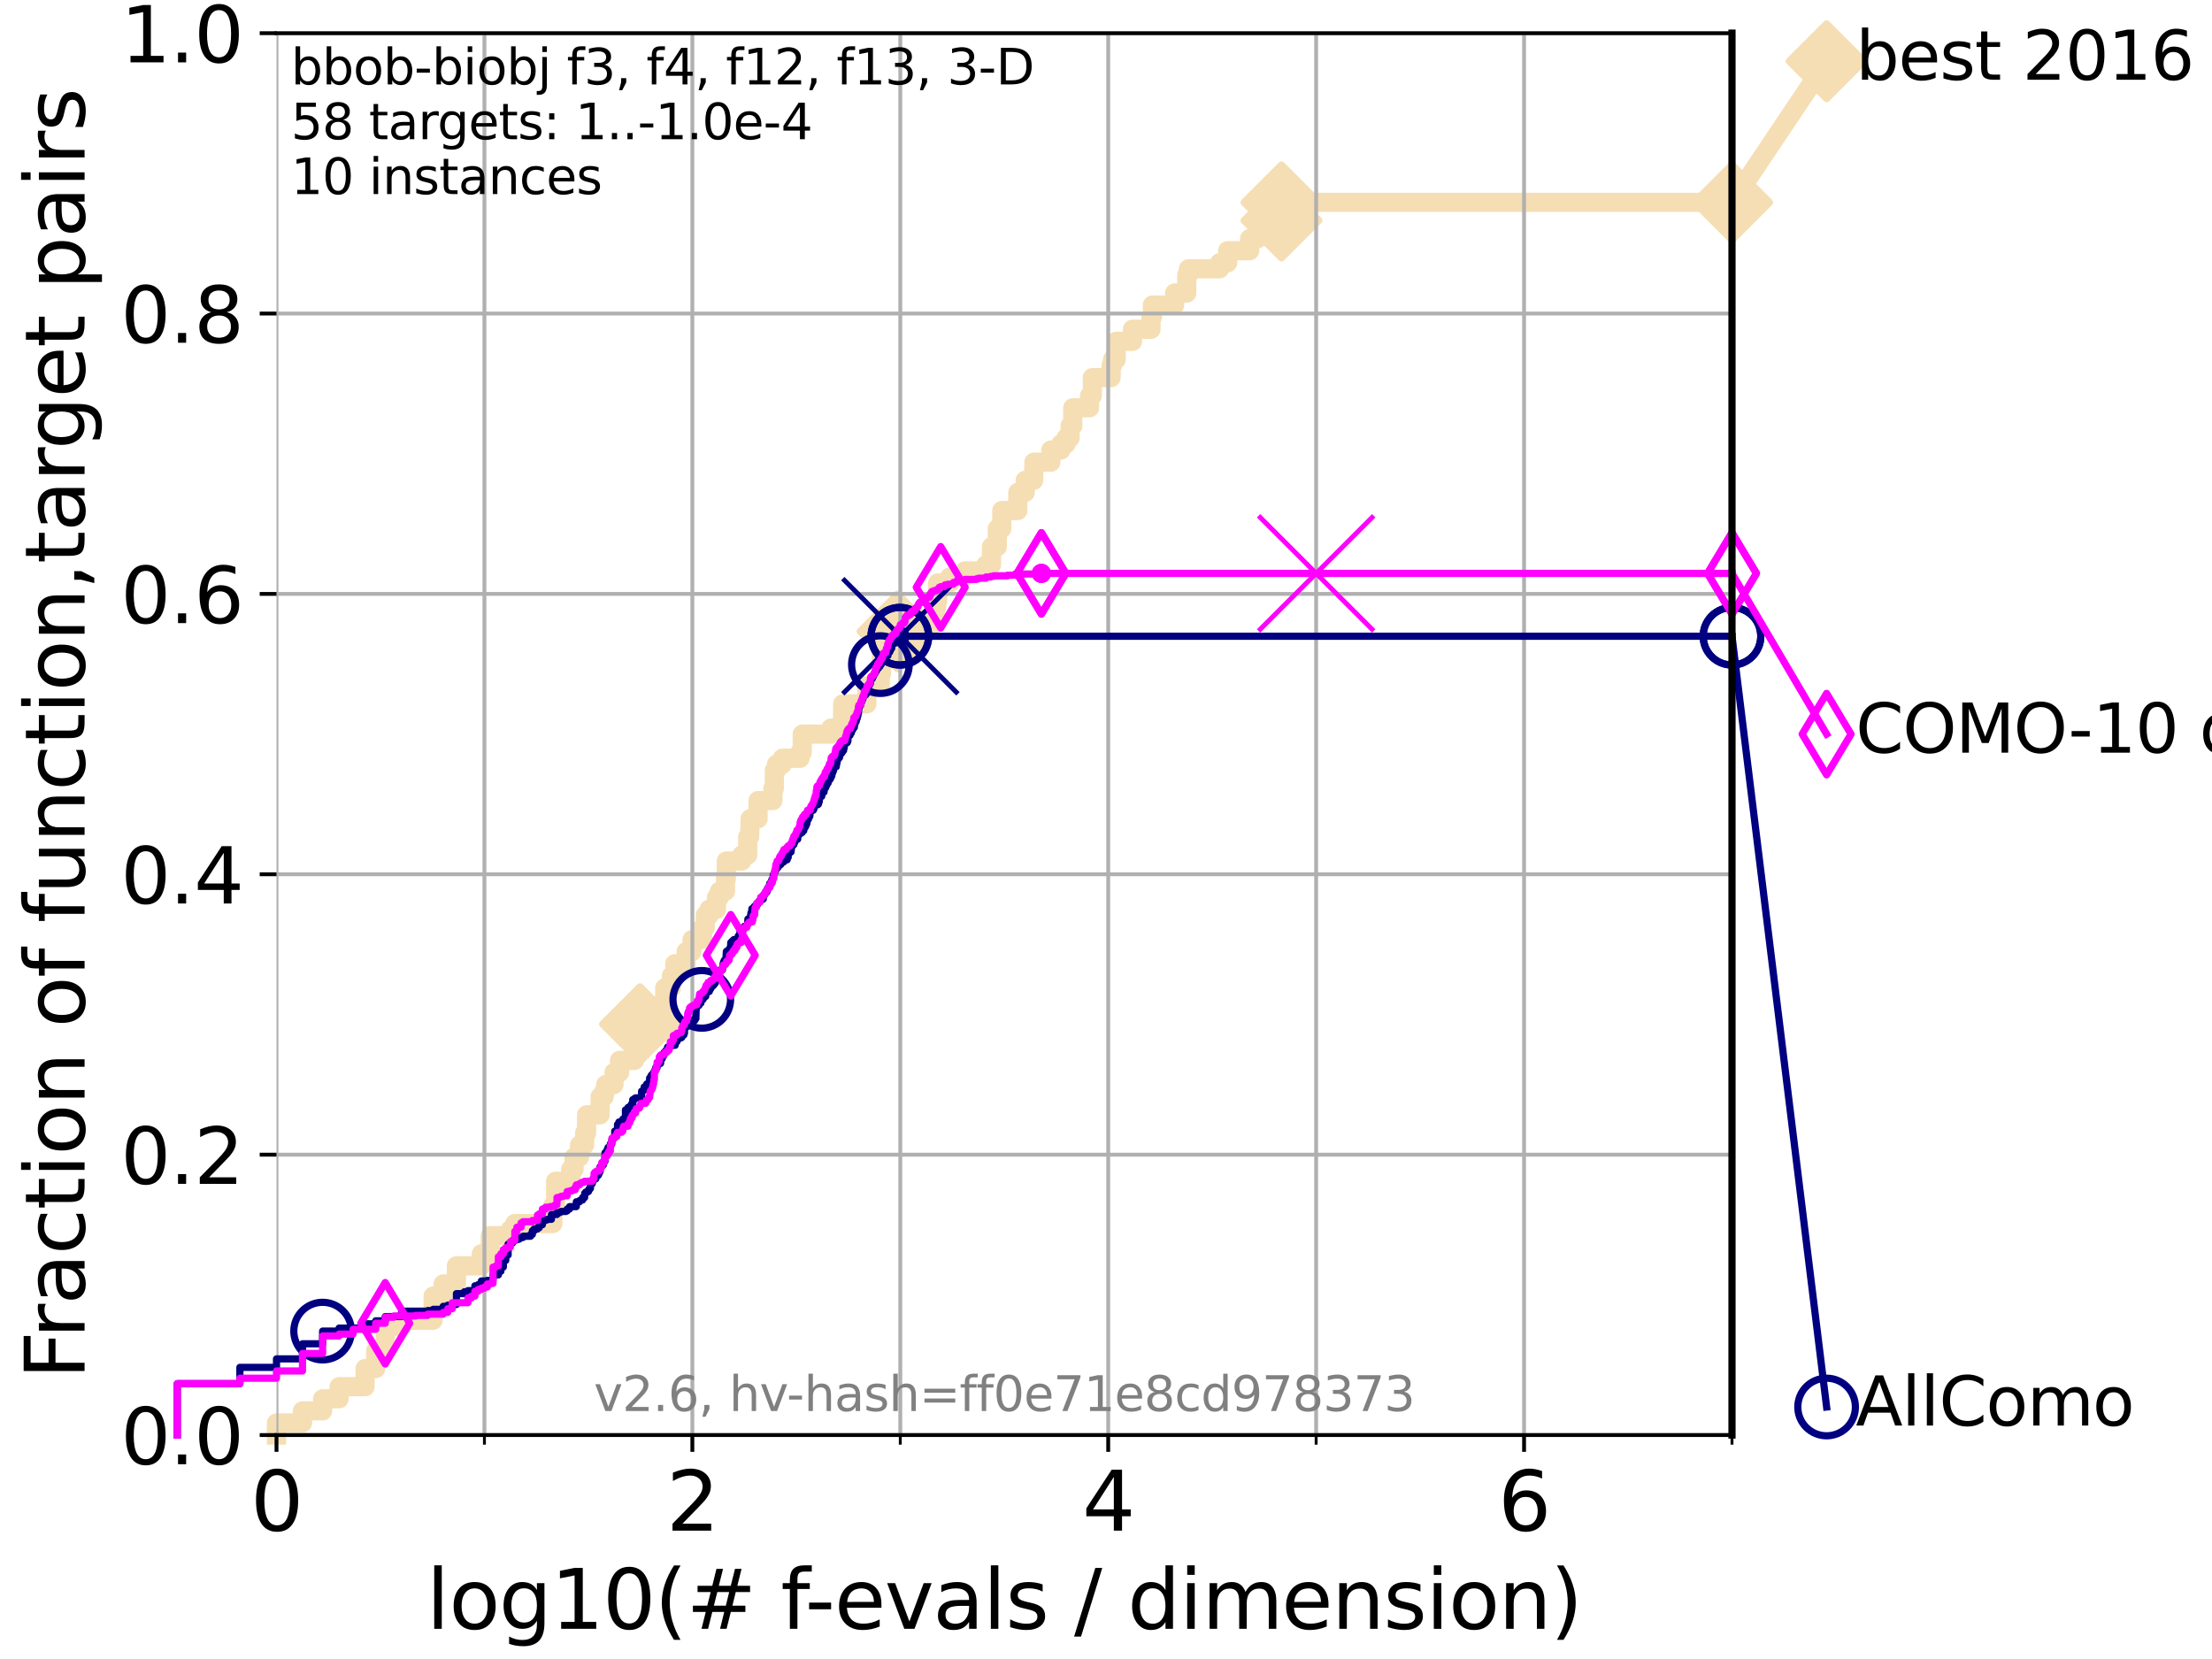 <?xml version="1.0" encoding="utf-8" standalone="no"?>
<!DOCTYPE svg PUBLIC "-//W3C//DTD SVG 1.1//EN"
  "http://www.w3.org/Graphics/SVG/1.1/DTD/svg11.dtd">
<svg xmlns:xlink="http://www.w3.org/1999/xlink" width="460.8pt" height="345.6pt" viewBox="0 0 460.8 345.6" xmlns="http://www.w3.org/2000/svg" version="1.1">
 <defs>
  <style type="text/css">*{stroke-linejoin: round; stroke-linecap: butt}</style>
 </defs>
 <g id="figure_1">
  <g id="patch_1">
   <path d="M 0 345.6 
L 460.8 345.6 
L 460.8 0 
L 0 0 
z
" style="fill: #ffffff"/>
  </g>
  <g id="axes_1">
   <g id="patch_2">
    <path d="M 57.6 298.944 
L 360.806 298.944 
L 360.806 6.912 
L 57.6 6.912 
z
" style="fill: #ffffff"/>
   </g>
   <g id="line2d_1">
    <path d="M 57.6 298.944 
L 57.6 296.426 
L 63.012 296.426 
L 63.012 293.909 
L 67.209 293.909 
L 67.209 291.391 
L 70.639 291.391 
L 70.639 288.874 
L 76.051 288.874 
L 76.051 285.098 
L 78.267 285.098 
L 78.267 281.321 
L 80.249 281.321 
L 80.249 276.286 
L 83.678 276.286 
L 83.678 275.028 
L 90.231 275.028 
L 90.231 269.993 
L 92.323 269.993 
L 92.323 267.475 
L 95.081 267.475 
L 95.081 263.699 
L 100.277 263.699 
L 100.277 261.181 
L 102.129 261.181 
L 102.129 257.405 
L 106.327 257.405 
L 106.327 256.146 
L 107.245 256.146 
L 107.245 254.887 
L 115.168 254.887 
L 115.168 251.111 
L 115.747 251.111 
L 115.747 246.076 
L 118.89 246.076 
L 118.89 243.559 
L 119.6 243.559 
L 119.6 241.041 
L 120.727 241.041 
L 120.727 238.524 
L 121.79 238.524 
L 121.79 236.006 
L 122.199 236.006 
L 122.199 232.23 
L 125.012 232.23 
L 125.012 228.454 
L 125.863 228.454 
L 125.863 227.195 
L 126.193 227.195 
L 126.193 225.936 
L 127.911 225.936 
L 127.911 223.418 
L 129.069 223.418 
L 129.069 220.901 
L 132.169 220.901 
L 132.169 218.383 
L 132.405 218.383 
L 132.405 215.866 
L 132.755 215.866 
L 132.755 213.348 
L 133.323 213.348 
L 133.323 209.572 
L 138.481 209.572 
L 138.481 205.796 
L 139.875 205.796 
L 139.875 203.278 
L 140.574 203.278 
L 140.574 200.761 
L 142.933 200.761 
L 142.933 198.243 
L 144.168 198.243 
L 144.168 195.726 
L 146.362 195.726 
L 146.362 193.208 
L 146.914 193.208 
L 146.914 190.691 
L 147.712 190.691 
L 147.712 189.432 
L 149.262 189.432 
L 149.262 186.914 
L 149.876 186.914 
L 149.876 185.656 
L 151.133 185.656 
L 151.133 183.138 
L 151.306 183.138 
L 151.306 179.362 
L 154.541 179.362 
L 154.541 178.103 
L 155.769 178.103 
L 155.769 174.327 
L 156.172 174.327 
L 156.272 170.551 
L 157.917 170.551 
L 157.917 166.774 
L 161.01 166.774 
L 161.01 164.257 
L 161.316 164.257 
L 161.316 160.481 
L 161.741 160.481 
L 161.741 159.222 
L 162.985 159.222 
L 162.985 157.963 
L 166.671 157.963 
L 166.671 156.704 
L 167.122 156.704 
L 167.122 152.928 
L 173.101 152.928 
L 173.101 151.669 
L 175.496 151.669 
L 175.555 146.634 
L 180.583 146.634 
L 180.583 142.858 
L 183.371 142.858 
L 183.371 140.34 
L 183.62 140.34 
L 183.62 136.564 
L 185.963 136.564 
L 185.963 132.788 
L 186.973 132.788 
L 186.973 131.529 
L 189.889 131.529 
L 189.889 129.012 
L 194.844 129.012 
L 194.844 126.494 
L 195.123 126.494 
L 195.123 125.235 
L 195.331 125.235 
L 195.331 121.459 
L 197.831 121.459 
L 197.831 120.2 
L 200.979 120.2 
L 200.979 118.942 
L 205.353 118.942 
L 205.353 117.683 
L 206.539 117.683 
L 206.539 113.906 
L 207.755 113.906 
L 207.755 110.13 
L 208.699 110.13 
L 208.699 106.354 
L 212.032 106.354 
L 212.032 102.578 
L 213.575 102.578 
L 213.575 100.06 
L 215.327 100.06 
L 215.391 96.284 
L 218.899 96.284 
L 218.899 93.766 
L 220.98 93.766 
L 220.98 92.508 
L 222.059 92.508 
L 222.059 91.249 
L 222.914 91.249 
L 222.914 88.731 
L 223.481 88.731 
L 223.481 84.955 
L 226.963 84.955 
L 226.963 82.438 
L 227.555 82.438 
L 227.555 78.661 
L 231.465 78.661 
L 231.465 76.144 
L 231.761 76.144 
L 231.761 74.885 
L 232.52 74.885 
L 232.52 71.109 
L 235.91 71.109 
L 235.91 68.591 
L 239.777 68.591 
L 239.777 66.074 
L 240.052 66.074 
L 240.052 63.556 
L 244.701 63.556 
L 244.701 61.039 
L 247.224 61.039 
L 247.224 57.262 
L 247.571 57.262 
L 247.571 56.004 
L 254.061 56.004 
L 254.061 54.745 
L 255.743 54.745 
L 255.743 52.227 
L 260.327 52.227 
L 260.327 49.71 
L 262.02 49.71 
L 262.02 45.934 
L 266.951 45.934 
L 266.951 42.157 
L 360.806 42.157 
L 360.806 42.157 
" style="fill: none; stroke: #f5deb3; stroke-width: 4; stroke-linecap: square"/>
   </g>
   <g id="line2d_2">
    <defs>
     <path id="m3c06191bf4" d="M -0 7.778 
L 7.778 0 
L 0 -7.778 
L -7.778 -0 
z
" style="stroke: #f5deb3; stroke-width: 1.5; stroke-linejoin: miter"/>
    </defs>
    <g>
     <use xlink:href="#m3c06191bf4" x="133.323" y="213.348" style="fill: #f5deb3; stroke: #f5deb3; stroke-width: 1.5; stroke-linejoin: miter"/>
     <use xlink:href="#m3c06191bf4" x="186.973" y="131.529" style="fill: #f5deb3; stroke: #f5deb3; stroke-width: 1.5; stroke-linejoin: miter"/>
     <use xlink:href="#m3c06191bf4" x="266.951" y="45.934" style="fill: #f5deb3; stroke: #f5deb3; stroke-width: 1.5; stroke-linejoin: miter"/>
     <use xlink:href="#m3c06191bf4" x="266.951" y="42.157" style="fill: #f5deb3; stroke: #f5deb3; stroke-width: 1.5; stroke-linejoin: miter"/>
     <use xlink:href="#m3c06191bf4" x="360.806" y="42.157" style="fill: #f5deb3; stroke: #f5deb3; stroke-width: 1.5; stroke-linejoin: miter"/>
    </g>
   </g>
   <g id="line2d_3">
    <path style="fill: none; stroke: #f5deb3; stroke-width: 4; stroke-linecap: square"/>
    <g/>
   </g>
   <g id="line2d_4">
    <path d="M 360.806 42.157 
L 380.515 12.753 
" style="fill: none; stroke: #f5deb3; stroke-width: 4; stroke-linecap: square"/>
    <g>
     <use xlink:href="#m3c06191bf4" x="360.806" y="42.157" style="fill: #f5deb3; stroke: #f5deb3; stroke-width: 1.5; stroke-linejoin: miter"/>
     <use xlink:href="#m3c06191bf4" x="380.515" y="12.753" style="fill: #f5deb3; stroke: #f5deb3; stroke-width: 1.5; stroke-linejoin: miter"/>
    </g>
   </g>
   <g id="matplotlib.axis_1">
    <g id="xtick_1">
     <g id="line2d_5">
      <path d="M 57.6 298.944 
L 57.6 6.912 
" clip-path="url(#p5bc9a3f7f1)" style="fill: none; stroke: #b0b0b0; stroke-width: 0.8; stroke-linecap: square"/>
     </g>
     <g id="line2d_6">
      <defs>
       <path id="ma5c77dd966" d="M 0 0 
L 0 3.5 
" style="stroke: #000000; stroke-width: 0.8"/>
      </defs>
      <g>
       <use xlink:href="#ma5c77dd966" x="57.6" y="298.944" style="stroke: #000000; stroke-width: 0.8"/>
      </g>
     </g>
     <g id="text_1">
      <!-- 0 -->
      <g transform="translate(52.192 318.861) scale(0.17 -0.17)">
       <defs>
        <path id="DejaVuSans-30" d="M 2034 4250 
Q 1547 4250 1301 3770 
Q 1056 3291 1056 2328 
Q 1056 1369 1301 889 
Q 1547 409 2034 409 
Q 2525 409 2770 889 
Q 3016 1369 3016 2328 
Q 3016 3291 2770 3770 
Q 2525 4250 2034 4250 
z
M 2034 4750 
Q 2819 4750 3233 4129 
Q 3647 3509 3647 2328 
Q 3647 1150 3233 529 
Q 2819 -91 2034 -91 
Q 1250 -91 836 529 
Q 422 1150 422 2328 
Q 422 3509 836 4129 
Q 1250 4750 2034 4750 
z
" transform="scale(0.016)"/>
       </defs>
       <use xlink:href="#DejaVuSans-30"/>
      </g>
     </g>
    </g>
    <g id="xtick_2">
     <g id="line2d_7">
      <path d="M 144.23 298.944 
L 144.23 6.912 
" clip-path="url(#p5bc9a3f7f1)" style="fill: none; stroke: #b0b0b0; stroke-width: 0.8; stroke-linecap: square"/>
     </g>
     <g id="line2d_8">
      <g>
       <use xlink:href="#ma5c77dd966" x="144.23" y="298.944" style="stroke: #000000; stroke-width: 0.8"/>
      </g>
     </g>
     <g id="text_2">
      <!-- 2 -->
      <g transform="translate(138.822 318.861) scale(0.17 -0.17)">
       <defs>
        <path id="DejaVuSans-32" d="M 1228 531 
L 3431 531 
L 3431 0 
L 469 0 
L 469 531 
Q 828 903 1448 1529 
Q 2069 2156 2228 2338 
Q 2531 2678 2651 2914 
Q 2772 3150 2772 3378 
Q 2772 3750 2511 3984 
Q 2250 4219 1831 4219 
Q 1534 4219 1204 4116 
Q 875 4013 500 3803 
L 500 4441 
Q 881 4594 1212 4672 
Q 1544 4750 1819 4750 
Q 2544 4750 2975 4387 
Q 3406 4025 3406 3419 
Q 3406 3131 3298 2873 
Q 3191 2616 2906 2266 
Q 2828 2175 2409 1742 
Q 1991 1309 1228 531 
z
" transform="scale(0.016)"/>
       </defs>
       <use xlink:href="#DejaVuSans-32"/>
      </g>
     </g>
    </g>
    <g id="xtick_3">
     <g id="line2d_9">
      <path d="M 230.861 298.944 
L 230.861 6.912 
" clip-path="url(#p5bc9a3f7f1)" style="fill: none; stroke: #b0b0b0; stroke-width: 0.8; stroke-linecap: square"/>
     </g>
     <g id="line2d_10">
      <g>
       <use xlink:href="#ma5c77dd966" x="230.861" y="298.944" style="stroke: #000000; stroke-width: 0.8"/>
      </g>
     </g>
     <g id="text_3">
      <!-- 4 -->
      <g transform="translate(225.453 318.861) scale(0.17 -0.17)">
       <defs>
        <path id="DejaVuSans-34" d="M 2419 4116 
L 825 1625 
L 2419 1625 
L 2419 4116 
z
M 2253 4666 
L 3047 4666 
L 3047 1625 
L 3713 1625 
L 3713 1100 
L 3047 1100 
L 3047 0 
L 2419 0 
L 2419 1100 
L 313 1100 
L 313 1709 
L 2253 4666 
z
" transform="scale(0.016)"/>
       </defs>
       <use xlink:href="#DejaVuSans-34"/>
      </g>
     </g>
    </g>
    <g id="xtick_4">
     <g id="line2d_11">
      <path d="M 317.491 298.944 
L 317.491 6.912 
" clip-path="url(#p5bc9a3f7f1)" style="fill: none; stroke: #b0b0b0; stroke-width: 0.8; stroke-linecap: square"/>
     </g>
     <g id="line2d_12">
      <g>
       <use xlink:href="#ma5c77dd966" x="317.491" y="298.944" style="stroke: #000000; stroke-width: 0.8"/>
      </g>
     </g>
     <g id="text_4">
      <!-- 6 -->
      <g transform="translate(312.083 318.861) scale(0.17 -0.17)">
       <defs>
        <path id="DejaVuSans-36" d="M 2113 2584 
Q 1688 2584 1439 2293 
Q 1191 2003 1191 1497 
Q 1191 994 1439 701 
Q 1688 409 2113 409 
Q 2538 409 2786 701 
Q 3034 994 3034 1497 
Q 3034 2003 2786 2293 
Q 2538 2584 2113 2584 
z
M 3366 4563 
L 3366 3988 
Q 3128 4100 2886 4159 
Q 2644 4219 2406 4219 
Q 1781 4219 1451 3797 
Q 1122 3375 1075 2522 
Q 1259 2794 1537 2939 
Q 1816 3084 2150 3084 
Q 2853 3084 3261 2657 
Q 3669 2231 3669 1497 
Q 3669 778 3244 343 
Q 2819 -91 2113 -91 
Q 1303 -91 875 529 
Q 447 1150 447 2328 
Q 447 3434 972 4092 
Q 1497 4750 2381 4750 
Q 2619 4750 2861 4703 
Q 3103 4656 3366 4563 
z
" transform="scale(0.016)"/>
       </defs>
       <use xlink:href="#DejaVuSans-36"/>
      </g>
     </g>
    </g>
    <g id="xtick_5">
     <g id="line2d_13">
      <path d="M 100.915 298.944 
L 100.915 6.912 
" clip-path="url(#p5bc9a3f7f1)" style="fill: none; stroke: #b0b0b0; stroke-width: 0.8; stroke-linecap: square"/>
     </g>
     <g id="line2d_14">
      <defs>
       <path id="m12cfa74271" d="M 0 0 
L 0 2 
" style="stroke: #000000; stroke-width: 0.6"/>
      </defs>
      <g>
       <use xlink:href="#m12cfa74271" x="100.915" y="298.944" style="stroke: #000000; stroke-width: 0.6"/>
      </g>
     </g>
    </g>
    <g id="xtick_6">
     <g id="line2d_15">
      <path d="M 187.546 298.944 
L 187.546 6.912 
" clip-path="url(#p5bc9a3f7f1)" style="fill: none; stroke: #b0b0b0; stroke-width: 0.8; stroke-linecap: square"/>
     </g>
     <g id="line2d_16">
      <g>
       <use xlink:href="#m12cfa74271" x="187.546" y="298.944" style="stroke: #000000; stroke-width: 0.6"/>
      </g>
     </g>
    </g>
    <g id="xtick_7">
     <g id="line2d_17">
      <path d="M 274.176 298.944 
L 274.176 6.912 
" clip-path="url(#p5bc9a3f7f1)" style="fill: none; stroke: #b0b0b0; stroke-width: 0.8; stroke-linecap: square"/>
     </g>
     <g id="line2d_18">
      <g>
       <use xlink:href="#m12cfa74271" x="274.176" y="298.944" style="stroke: #000000; stroke-width: 0.6"/>
      </g>
     </g>
    </g>
    <g id="xtick_8">
     <g id="line2d_19">
      <path d="M 360.806 298.944 
L 360.806 6.912 
" clip-path="url(#p5bc9a3f7f1)" style="fill: none; stroke: #b0b0b0; stroke-width: 0.8; stroke-linecap: square"/>
     </g>
     <g id="line2d_20">
      <g>
       <use xlink:href="#m12cfa74271" x="360.806" y="298.944" style="stroke: #000000; stroke-width: 0.6"/>
      </g>
     </g>
    </g>
    <g id="text_5">
     <!-- log10(# f-evals / dimension) -->
     <g transform="translate(88.823 339.314) scale(0.17 -0.17)">
      <defs>
       <path id="DejaVuSans-6c" d="M 603 4863 
L 1178 4863 
L 1178 0 
L 603 0 
L 603 4863 
z
" transform="scale(0.016)"/>
       <path id="DejaVuSans-6f" d="M 1959 3097 
Q 1497 3097 1228 2736 
Q 959 2375 959 1747 
Q 959 1119 1226 758 
Q 1494 397 1959 397 
Q 2419 397 2687 759 
Q 2956 1122 2956 1747 
Q 2956 2369 2687 2733 
Q 2419 3097 1959 3097 
z
M 1959 3584 
Q 2709 3584 3137 3096 
Q 3566 2609 3566 1747 
Q 3566 888 3137 398 
Q 2709 -91 1959 -91 
Q 1206 -91 779 398 
Q 353 888 353 1747 
Q 353 2609 779 3096 
Q 1206 3584 1959 3584 
z
" transform="scale(0.016)"/>
       <path id="DejaVuSans-67" d="M 2906 1791 
Q 2906 2416 2648 2759 
Q 2391 3103 1925 3103 
Q 1463 3103 1205 2759 
Q 947 2416 947 1791 
Q 947 1169 1205 825 
Q 1463 481 1925 481 
Q 2391 481 2648 825 
Q 2906 1169 2906 1791 
z
M 3481 434 
Q 3481 -459 3084 -895 
Q 2688 -1331 1869 -1331 
Q 1566 -1331 1297 -1286 
Q 1028 -1241 775 -1147 
L 775 -588 
Q 1028 -725 1275 -790 
Q 1522 -856 1778 -856 
Q 2344 -856 2625 -561 
Q 2906 -266 2906 331 
L 2906 616 
Q 2728 306 2450 153 
Q 2172 0 1784 0 
Q 1141 0 747 490 
Q 353 981 353 1791 
Q 353 2603 747 3093 
Q 1141 3584 1784 3584 
Q 2172 3584 2450 3431 
Q 2728 3278 2906 2969 
L 2906 3500 
L 3481 3500 
L 3481 434 
z
" transform="scale(0.016)"/>
       <path id="DejaVuSans-31" d="M 794 531 
L 1825 531 
L 1825 4091 
L 703 3866 
L 703 4441 
L 1819 4666 
L 2450 4666 
L 2450 531 
L 3481 531 
L 3481 0 
L 794 0 
L 794 531 
z
" transform="scale(0.016)"/>
       <path id="DejaVuSans-28" d="M 1984 4856 
Q 1566 4138 1362 3434 
Q 1159 2731 1159 2009 
Q 1159 1288 1364 580 
Q 1569 -128 1984 -844 
L 1484 -844 
Q 1016 -109 783 600 
Q 550 1309 550 2009 
Q 550 2706 781 3412 
Q 1013 4119 1484 4856 
L 1984 4856 
z
" transform="scale(0.016)"/>
       <path id="DejaVuSans-23" d="M 3272 2816 
L 2363 2816 
L 2100 1772 
L 3016 1772 
L 3272 2816 
z
M 2803 4594 
L 2478 3297 
L 3391 3297 
L 3719 4594 
L 4219 4594 
L 3897 3297 
L 4872 3297 
L 4872 2816 
L 3775 2816 
L 3519 1772 
L 4513 1772 
L 4513 1294 
L 3397 1294 
L 3072 0 
L 2572 0 
L 2894 1294 
L 1978 1294 
L 1656 0 
L 1153 0 
L 1478 1294 
L 494 1294 
L 494 1772 
L 1594 1772 
L 1856 2816 
L 850 2816 
L 850 3297 
L 1978 3297 
L 2297 4594 
L 2803 4594 
z
" transform="scale(0.016)"/>
       <path id="DejaVuSans-20" transform="scale(0.016)"/>
       <path id="DejaVuSans-66" d="M 2375 4863 
L 2375 4384 
L 1825 4384 
Q 1516 4384 1395 4259 
Q 1275 4134 1275 3809 
L 1275 3500 
L 2222 3500 
L 2222 3053 
L 1275 3053 
L 1275 0 
L 697 0 
L 697 3053 
L 147 3053 
L 147 3500 
L 697 3500 
L 697 3744 
Q 697 4328 969 4595 
Q 1241 4863 1831 4863 
L 2375 4863 
z
" transform="scale(0.016)"/>
       <path id="DejaVuSans-2d" d="M 313 2009 
L 1997 2009 
L 1997 1497 
L 313 1497 
L 313 2009 
z
" transform="scale(0.016)"/>
       <path id="DejaVuSans-65" d="M 3597 1894 
L 3597 1613 
L 953 1613 
Q 991 1019 1311 708 
Q 1631 397 2203 397 
Q 2534 397 2845 478 
Q 3156 559 3463 722 
L 3463 178 
Q 3153 47 2828 -22 
Q 2503 -91 2169 -91 
Q 1331 -91 842 396 
Q 353 884 353 1716 
Q 353 2575 817 3079 
Q 1281 3584 2069 3584 
Q 2775 3584 3186 3129 
Q 3597 2675 3597 1894 
z
M 3022 2063 
Q 3016 2534 2758 2815 
Q 2500 3097 2075 3097 
Q 1594 3097 1305 2825 
Q 1016 2553 972 2059 
L 3022 2063 
z
" transform="scale(0.016)"/>
       <path id="DejaVuSans-76" d="M 191 3500 
L 800 3500 
L 1894 563 
L 2988 3500 
L 3597 3500 
L 2284 0 
L 1503 0 
L 191 3500 
z
" transform="scale(0.016)"/>
       <path id="DejaVuSans-61" d="M 2194 1759 
Q 1497 1759 1228 1600 
Q 959 1441 959 1056 
Q 959 750 1161 570 
Q 1363 391 1709 391 
Q 2188 391 2477 730 
Q 2766 1069 2766 1631 
L 2766 1759 
L 2194 1759 
z
M 3341 1997 
L 3341 0 
L 2766 0 
L 2766 531 
Q 2569 213 2275 61 
Q 1981 -91 1556 -91 
Q 1019 -91 701 211 
Q 384 513 384 1019 
Q 384 1609 779 1909 
Q 1175 2209 1959 2209 
L 2766 2209 
L 2766 2266 
Q 2766 2663 2505 2880 
Q 2244 3097 1772 3097 
Q 1472 3097 1187 3025 
Q 903 2953 641 2809 
L 641 3341 
Q 956 3463 1253 3523 
Q 1550 3584 1831 3584 
Q 2591 3584 2966 3190 
Q 3341 2797 3341 1997 
z
" transform="scale(0.016)"/>
       <path id="DejaVuSans-73" d="M 2834 3397 
L 2834 2853 
Q 2591 2978 2328 3040 
Q 2066 3103 1784 3103 
Q 1356 3103 1142 2972 
Q 928 2841 928 2578 
Q 928 2378 1081 2264 
Q 1234 2150 1697 2047 
L 1894 2003 
Q 2506 1872 2764 1633 
Q 3022 1394 3022 966 
Q 3022 478 2636 193 
Q 2250 -91 1575 -91 
Q 1294 -91 989 -36 
Q 684 19 347 128 
L 347 722 
Q 666 556 975 473 
Q 1284 391 1588 391 
Q 1994 391 2212 530 
Q 2431 669 2431 922 
Q 2431 1156 2273 1281 
Q 2116 1406 1581 1522 
L 1381 1569 
Q 847 1681 609 1914 
Q 372 2147 372 2553 
Q 372 3047 722 3315 
Q 1072 3584 1716 3584 
Q 2034 3584 2315 3537 
Q 2597 3491 2834 3397 
z
" transform="scale(0.016)"/>
       <path id="DejaVuSans-2f" d="M 1625 4666 
L 2156 4666 
L 531 -594 
L 0 -594 
L 1625 4666 
z
" transform="scale(0.016)"/>
       <path id="DejaVuSans-64" d="M 2906 2969 
L 2906 4863 
L 3481 4863 
L 3481 0 
L 2906 0 
L 2906 525 
Q 2725 213 2448 61 
Q 2172 -91 1784 -91 
Q 1150 -91 751 415 
Q 353 922 353 1747 
Q 353 2572 751 3078 
Q 1150 3584 1784 3584 
Q 2172 3584 2448 3432 
Q 2725 3281 2906 2969 
z
M 947 1747 
Q 947 1113 1208 752 
Q 1469 391 1925 391 
Q 2381 391 2643 752 
Q 2906 1113 2906 1747 
Q 2906 2381 2643 2742 
Q 2381 3103 1925 3103 
Q 1469 3103 1208 2742 
Q 947 2381 947 1747 
z
" transform="scale(0.016)"/>
       <path id="DejaVuSans-69" d="M 603 3500 
L 1178 3500 
L 1178 0 
L 603 0 
L 603 3500 
z
M 603 4863 
L 1178 4863 
L 1178 4134 
L 603 4134 
L 603 4863 
z
" transform="scale(0.016)"/>
       <path id="DejaVuSans-6d" d="M 3328 2828 
Q 3544 3216 3844 3400 
Q 4144 3584 4550 3584 
Q 5097 3584 5394 3201 
Q 5691 2819 5691 2113 
L 5691 0 
L 5113 0 
L 5113 2094 
Q 5113 2597 4934 2840 
Q 4756 3084 4391 3084 
Q 3944 3084 3684 2787 
Q 3425 2491 3425 1978 
L 3425 0 
L 2847 0 
L 2847 2094 
Q 2847 2600 2669 2842 
Q 2491 3084 2119 3084 
Q 1678 3084 1418 2786 
Q 1159 2488 1159 1978 
L 1159 0 
L 581 0 
L 581 3500 
L 1159 3500 
L 1159 2956 
Q 1356 3278 1631 3431 
Q 1906 3584 2284 3584 
Q 2666 3584 2933 3390 
Q 3200 3197 3328 2828 
z
" transform="scale(0.016)"/>
       <path id="DejaVuSans-6e" d="M 3513 2113 
L 3513 0 
L 2938 0 
L 2938 2094 
Q 2938 2591 2744 2837 
Q 2550 3084 2163 3084 
Q 1697 3084 1428 2787 
Q 1159 2491 1159 1978 
L 1159 0 
L 581 0 
L 581 3500 
L 1159 3500 
L 1159 2956 
Q 1366 3272 1645 3428 
Q 1925 3584 2291 3584 
Q 2894 3584 3203 3211 
Q 3513 2838 3513 2113 
z
" transform="scale(0.016)"/>
       <path id="DejaVuSans-29" d="M 513 4856 
L 1013 4856 
Q 1481 4119 1714 3412 
Q 1947 2706 1947 2009 
Q 1947 1309 1714 600 
Q 1481 -109 1013 -844 
L 513 -844 
Q 928 -128 1133 580 
Q 1338 1288 1338 2009 
Q 1338 2731 1133 3434 
Q 928 4138 513 4856 
z
" transform="scale(0.016)"/>
      </defs>
      <use xlink:href="#DejaVuSans-6c"/>
      <use xlink:href="#DejaVuSans-6f" x="27.783"/>
      <use xlink:href="#DejaVuSans-67" x="88.965"/>
      <use xlink:href="#DejaVuSans-31" x="152.441"/>
      <use xlink:href="#DejaVuSans-30" x="216.064"/>
      <use xlink:href="#DejaVuSans-28" x="279.688"/>
      <use xlink:href="#DejaVuSans-23" x="318.701"/>
      <use xlink:href="#DejaVuSans-20" x="402.49"/>
      <use xlink:href="#DejaVuSans-66" x="434.277"/>
      <use xlink:href="#DejaVuSans-2d" x="463.982"/>
      <use xlink:href="#DejaVuSans-65" x="500.066"/>
      <use xlink:href="#DejaVuSans-76" x="561.59"/>
      <use xlink:href="#DejaVuSans-61" x="620.77"/>
      <use xlink:href="#DejaVuSans-6c" x="682.049"/>
      <use xlink:href="#DejaVuSans-73" x="709.832"/>
      <use xlink:href="#DejaVuSans-20" x="761.932"/>
      <use xlink:href="#DejaVuSans-2f" x="793.719"/>
      <use xlink:href="#DejaVuSans-20" x="827.41"/>
      <use xlink:href="#DejaVuSans-64" x="859.197"/>
      <use xlink:href="#DejaVuSans-69" x="922.674"/>
      <use xlink:href="#DejaVuSans-6d" x="950.457"/>
      <use xlink:href="#DejaVuSans-65" x="1047.869"/>
      <use xlink:href="#DejaVuSans-6e" x="1109.393"/>
      <use xlink:href="#DejaVuSans-73" x="1172.771"/>
      <use xlink:href="#DejaVuSans-69" x="1224.871"/>
      <use xlink:href="#DejaVuSans-6f" x="1252.654"/>
      <use xlink:href="#DejaVuSans-6e" x="1313.836"/>
      <use xlink:href="#DejaVuSans-29" x="1377.215"/>
     </g>
    </g>
   </g>
   <g id="matplotlib.axis_2">
    <g id="ytick_1">
     <g id="line2d_21">
      <path d="M 57.6 298.944 
L 360.806 298.944 
" clip-path="url(#p5bc9a3f7f1)" style="fill: none; stroke: #b0b0b0; stroke-width: 0.8; stroke-linecap: square"/>
     </g>
     <g id="line2d_22">
      <defs>
       <path id="mdfca415dc3" d="M 0 0 
L -3.5 0 
" style="stroke: #000000; stroke-width: 0.8"/>
      </defs>
      <g>
       <use xlink:href="#mdfca415dc3" x="57.6" y="298.944" style="stroke: #000000; stroke-width: 0.8"/>
      </g>
     </g>
     <g id="text_6">
      <!-- 0.0 -->
      <g transform="translate(25.155 305.023) scale(0.16 -0.16)">
       <defs>
        <path id="DejaVuSans-2e" d="M 684 794 
L 1344 794 
L 1344 0 
L 684 0 
L 684 794 
z
" transform="scale(0.016)"/>
       </defs>
       <use xlink:href="#DejaVuSans-30"/>
       <use xlink:href="#DejaVuSans-2e" x="63.623"/>
       <use xlink:href="#DejaVuSans-30" x="95.41"/>
      </g>
     </g>
    </g>
    <g id="ytick_2">
     <g id="line2d_23">
      <path d="M 57.6 240.538 
L 360.806 240.538 
" clip-path="url(#p5bc9a3f7f1)" style="fill: none; stroke: #b0b0b0; stroke-width: 0.8; stroke-linecap: square"/>
     </g>
     <g id="line2d_24">
      <g>
       <use xlink:href="#mdfca415dc3" x="57.6" y="240.538" style="stroke: #000000; stroke-width: 0.8"/>
      </g>
     </g>
     <g id="text_7">
      <!-- 0.2 -->
      <g transform="translate(25.155 246.616) scale(0.16 -0.16)">
       <use xlink:href="#DejaVuSans-30"/>
       <use xlink:href="#DejaVuSans-2e" x="63.623"/>
       <use xlink:href="#DejaVuSans-32" x="95.41"/>
      </g>
     </g>
    </g>
    <g id="ytick_3">
     <g id="line2d_25">
      <path d="M 57.6 182.131 
L 360.806 182.131 
" clip-path="url(#p5bc9a3f7f1)" style="fill: none; stroke: #b0b0b0; stroke-width: 0.8; stroke-linecap: square"/>
     </g>
     <g id="line2d_26">
      <g>
       <use xlink:href="#mdfca415dc3" x="57.6" y="182.131" style="stroke: #000000; stroke-width: 0.8"/>
      </g>
     </g>
     <g id="text_8">
      <!-- 0.4 -->
      <g transform="translate(25.155 188.21) scale(0.16 -0.16)">
       <use xlink:href="#DejaVuSans-30"/>
       <use xlink:href="#DejaVuSans-2e" x="63.623"/>
       <use xlink:href="#DejaVuSans-34" x="95.41"/>
      </g>
     </g>
    </g>
    <g id="ytick_4">
     <g id="line2d_27">
      <path d="M 57.6 123.725 
L 360.806 123.725 
" clip-path="url(#p5bc9a3f7f1)" style="fill: none; stroke: #b0b0b0; stroke-width: 0.8; stroke-linecap: square"/>
     </g>
     <g id="line2d_28">
      <g>
       <use xlink:href="#mdfca415dc3" x="57.6" y="123.725" style="stroke: #000000; stroke-width: 0.8"/>
      </g>
     </g>
     <g id="text_9">
      <!-- 0.6 -->
      <g transform="translate(25.155 129.804) scale(0.16 -0.16)">
       <use xlink:href="#DejaVuSans-30"/>
       <use xlink:href="#DejaVuSans-2e" x="63.623"/>
       <use xlink:href="#DejaVuSans-36" x="95.41"/>
      </g>
     </g>
    </g>
    <g id="ytick_5">
     <g id="line2d_29">
      <path d="M 57.6 65.318 
L 360.806 65.318 
" clip-path="url(#p5bc9a3f7f1)" style="fill: none; stroke: #b0b0b0; stroke-width: 0.8; stroke-linecap: square"/>
     </g>
     <g id="line2d_30">
      <g>
       <use xlink:href="#mdfca415dc3" x="57.6" y="65.318" style="stroke: #000000; stroke-width: 0.8"/>
      </g>
     </g>
     <g id="text_10">
      <!-- 0.8 -->
      <g transform="translate(25.155 71.397) scale(0.16 -0.16)">
       <defs>
        <path id="DejaVuSans-38" d="M 2034 2216 
Q 1584 2216 1326 1975 
Q 1069 1734 1069 1313 
Q 1069 891 1326 650 
Q 1584 409 2034 409 
Q 2484 409 2743 651 
Q 3003 894 3003 1313 
Q 3003 1734 2745 1975 
Q 2488 2216 2034 2216 
z
M 1403 2484 
Q 997 2584 770 2862 
Q 544 3141 544 3541 
Q 544 4100 942 4425 
Q 1341 4750 2034 4750 
Q 2731 4750 3128 4425 
Q 3525 4100 3525 3541 
Q 3525 3141 3298 2862 
Q 3072 2584 2669 2484 
Q 3125 2378 3379 2068 
Q 3634 1759 3634 1313 
Q 3634 634 3220 271 
Q 2806 -91 2034 -91 
Q 1263 -91 848 271 
Q 434 634 434 1313 
Q 434 1759 690 2068 
Q 947 2378 1403 2484 
z
M 1172 3481 
Q 1172 3119 1398 2916 
Q 1625 2713 2034 2713 
Q 2441 2713 2670 2916 
Q 2900 3119 2900 3481 
Q 2900 3844 2670 4047 
Q 2441 4250 2034 4250 
Q 1625 4250 1398 4047 
Q 1172 3844 1172 3481 
z
" transform="scale(0.016)"/>
       </defs>
       <use xlink:href="#DejaVuSans-30"/>
       <use xlink:href="#DejaVuSans-2e" x="63.623"/>
       <use xlink:href="#DejaVuSans-38" x="95.41"/>
      </g>
     </g>
    </g>
    <g id="ytick_6">
     <g id="line2d_31">
      <path d="M 57.6 6.912 
L 360.806 6.912 
" clip-path="url(#p5bc9a3f7f1)" style="fill: none; stroke: #b0b0b0; stroke-width: 0.8; stroke-linecap: square"/>
     </g>
     <g id="line2d_32">
      <g>
       <use xlink:href="#mdfca415dc3" x="57.6" y="6.912" style="stroke: #000000; stroke-width: 0.8"/>
      </g>
     </g>
     <g id="text_11">
      <!-- 1.0 -->
      <g transform="translate(25.155 12.991) scale(0.16 -0.16)">
       <use xlink:href="#DejaVuSans-31"/>
       <use xlink:href="#DejaVuSans-2e" x="63.623"/>
       <use xlink:href="#DejaVuSans-30" x="95.41"/>
      </g>
     </g>
    </g>
    <g id="text_12">
     <!-- Fraction of function,target pairs -->
     <g transform="translate(17.62 287.313) rotate(-90) scale(0.17 -0.17)">
      <defs>
       <path id="DejaVuSans-46" d="M 628 4666 
L 3309 4666 
L 3309 4134 
L 1259 4134 
L 1259 2759 
L 3109 2759 
L 3109 2228 
L 1259 2228 
L 1259 0 
L 628 0 
L 628 4666 
z
" transform="scale(0.016)"/>
       <path id="DejaVuSans-72" d="M 2631 2963 
Q 2534 3019 2420 3045 
Q 2306 3072 2169 3072 
Q 1681 3072 1420 2755 
Q 1159 2438 1159 1844 
L 1159 0 
L 581 0 
L 581 3500 
L 1159 3500 
L 1159 2956 
Q 1341 3275 1631 3429 
Q 1922 3584 2338 3584 
Q 2397 3584 2469 3576 
Q 2541 3569 2628 3553 
L 2631 2963 
z
" transform="scale(0.016)"/>
       <path id="DejaVuSans-63" d="M 3122 3366 
L 3122 2828 
Q 2878 2963 2633 3030 
Q 2388 3097 2138 3097 
Q 1578 3097 1268 2742 
Q 959 2388 959 1747 
Q 959 1106 1268 751 
Q 1578 397 2138 397 
Q 2388 397 2633 464 
Q 2878 531 3122 666 
L 3122 134 
Q 2881 22 2623 -34 
Q 2366 -91 2075 -91 
Q 1284 -91 818 406 
Q 353 903 353 1747 
Q 353 2603 823 3093 
Q 1294 3584 2113 3584 
Q 2378 3584 2631 3529 
Q 2884 3475 3122 3366 
z
" transform="scale(0.016)"/>
       <path id="DejaVuSans-74" d="M 1172 4494 
L 1172 3500 
L 2356 3500 
L 2356 3053 
L 1172 3053 
L 1172 1153 
Q 1172 725 1289 603 
Q 1406 481 1766 481 
L 2356 481 
L 2356 0 
L 1766 0 
Q 1100 0 847 248 
Q 594 497 594 1153 
L 594 3053 
L 172 3053 
L 172 3500 
L 594 3500 
L 594 4494 
L 1172 4494 
z
" transform="scale(0.016)"/>
       <path id="DejaVuSans-75" d="M 544 1381 
L 544 3500 
L 1119 3500 
L 1119 1403 
Q 1119 906 1312 657 
Q 1506 409 1894 409 
Q 2359 409 2629 706 
Q 2900 1003 2900 1516 
L 2900 3500 
L 3475 3500 
L 3475 0 
L 2900 0 
L 2900 538 
Q 2691 219 2414 64 
Q 2138 -91 1772 -91 
Q 1169 -91 856 284 
Q 544 659 544 1381 
z
M 1991 3584 
L 1991 3584 
z
" transform="scale(0.016)"/>
       <path id="DejaVuSans-2c" d="M 750 794 
L 1409 794 
L 1409 256 
L 897 -744 
L 494 -744 
L 750 256 
L 750 794 
z
" transform="scale(0.016)"/>
       <path id="DejaVuSans-70" d="M 1159 525 
L 1159 -1331 
L 581 -1331 
L 581 3500 
L 1159 3500 
L 1159 2969 
Q 1341 3281 1617 3432 
Q 1894 3584 2278 3584 
Q 2916 3584 3314 3078 
Q 3713 2572 3713 1747 
Q 3713 922 3314 415 
Q 2916 -91 2278 -91 
Q 1894 -91 1617 61 
Q 1341 213 1159 525 
z
M 3116 1747 
Q 3116 2381 2855 2742 
Q 2594 3103 2138 3103 
Q 1681 3103 1420 2742 
Q 1159 2381 1159 1747 
Q 1159 1113 1420 752 
Q 1681 391 2138 391 
Q 2594 391 2855 752 
Q 3116 1113 3116 1747 
z
" transform="scale(0.016)"/>
      </defs>
      <use xlink:href="#DejaVuSans-46"/>
      <use xlink:href="#DejaVuSans-72" x="50.27"/>
      <use xlink:href="#DejaVuSans-61" x="91.383"/>
      <use xlink:href="#DejaVuSans-63" x="152.662"/>
      <use xlink:href="#DejaVuSans-74" x="207.643"/>
      <use xlink:href="#DejaVuSans-69" x="246.852"/>
      <use xlink:href="#DejaVuSans-6f" x="274.635"/>
      <use xlink:href="#DejaVuSans-6e" x="335.816"/>
      <use xlink:href="#DejaVuSans-20" x="399.195"/>
      <use xlink:href="#DejaVuSans-6f" x="430.982"/>
      <use xlink:href="#DejaVuSans-66" x="492.164"/>
      <use xlink:href="#DejaVuSans-20" x="527.369"/>
      <use xlink:href="#DejaVuSans-66" x="559.156"/>
      <use xlink:href="#DejaVuSans-75" x="594.361"/>
      <use xlink:href="#DejaVuSans-6e" x="657.74"/>
      <use xlink:href="#DejaVuSans-63" x="721.119"/>
      <use xlink:href="#DejaVuSans-74" x="776.1"/>
      <use xlink:href="#DejaVuSans-69" x="815.309"/>
      <use xlink:href="#DejaVuSans-6f" x="843.092"/>
      <use xlink:href="#DejaVuSans-6e" x="904.273"/>
      <use xlink:href="#DejaVuSans-2c" x="967.652"/>
      <use xlink:href="#DejaVuSans-74" x="999.439"/>
      <use xlink:href="#DejaVuSans-61" x="1038.648"/>
      <use xlink:href="#DejaVuSans-72" x="1099.928"/>
      <use xlink:href="#DejaVuSans-67" x="1139.291"/>
      <use xlink:href="#DejaVuSans-65" x="1202.768"/>
      <use xlink:href="#DejaVuSans-74" x="1264.291"/>
      <use xlink:href="#DejaVuSans-20" x="1303.5"/>
      <use xlink:href="#DejaVuSans-70" x="1335.287"/>
      <use xlink:href="#DejaVuSans-61" x="1398.764"/>
      <use xlink:href="#DejaVuSans-69" x="1460.043"/>
      <use xlink:href="#DejaVuSans-72" x="1487.826"/>
      <use xlink:href="#DejaVuSans-73" x="1528.939"/>
     </g>
    </g>
   </g>
   <g id="line2d_33">
    <defs>
     <path id="mbd95619496" d="M 0 1.5 
C 0.398 1.5 0.779 1.342 1.061 1.061 
C 1.342 0.779 1.5 0.398 1.5 0 
C 1.5 -0.398 1.342 -0.779 1.061 -1.061 
C 0.779 -1.342 0.398 -1.5 0 -1.5 
C -0.398 -1.5 -0.779 -1.342 -1.061 -1.061 
C -1.342 -0.779 -1.5 -0.398 -1.5 0 
C -1.5 0.398 -1.342 0.779 -1.061 1.061 
C -0.779 1.342 -0.398 1.5 0 1.5 
z
" style="stroke: #f5deb3"/>
    </defs>
    <g>
     <use xlink:href="#mbd95619496" x="266.951" y="42.157" style="fill: #f5deb3; stroke: #f5deb3"/>
     <use xlink:href="#mbd95619496" x="266.951" y="42.157" style="fill: #f5deb3; stroke: #f5deb3"/>
    </g>
   </g>
   <g id="line2d_34">
    <defs>
     <path id="m447313665e" d="M 0 1.5 
C 0.398 1.5 0.779 1.342 1.061 1.061 
C 1.342 0.779 1.5 0.398 1.5 0 
C 1.5 -0.398 1.342 -0.779 1.061 -1.061 
C 0.779 -1.342 0.398 -1.5 0 -1.5 
C -0.398 -1.5 -0.779 -1.342 -1.061 -1.061 
C -1.342 -0.779 -1.5 -0.398 -1.5 0 
C -1.5 0.398 -1.342 0.779 -1.061 1.061 
C -0.779 1.342 -0.398 1.5 0 1.5 
z
" style="stroke: #000080"/>
    </defs>
    <g>
     <use xlink:href="#m447313665e" x="187.458" y="132.536" style="fill: #000080; stroke: #000080"/>
     <use xlink:href="#m447313665e" x="187.458" y="132.536" style="fill: #000080; stroke: #000080"/>
    </g>
   </g>
   <g id="line2d_35">
    <path d="M 36.933 298.944 
L 36.933 288.245 
L 49.973 288.245 
L 49.973 284.846 
L 57.6 284.846 
L 57.6 283.084 
L 63.012 283.084 
L 63.012 279.937 
L 67.209 279.937 
L 67.209 277.293 
L 70.639 277.293 
L 70.639 276.664 
L 76.051 276.664 
L 76.051 275.783 
L 78.267 275.783 
L 78.267 275.153 
L 80.249 275.153 
L 80.249 274.272 
L 83.678 274.272 
L 83.678 273.139 
L 89.09 273.139 
L 89.09 273.014 
L 90.231 273.014 
L 90.231 272.762 
L 92.323 272.762 
L 92.323 272.132 
L 93.288 272.132 
L 93.288 271.881 
L 94.206 271.881 
L 94.206 271.755 
L 95.081 271.755 
L 95.081 269.489 
L 96.718 269.489 
L 96.718 269.111 
L 97.485 269.111 
L 97.485 268.86 
L 98.933 268.86 
L 98.933 267.853 
L 99.617 267.853 
L 99.617 267.601 
L 100.277 267.601 
L 100.277 266.846 
L 101.532 266.846 
L 101.532 266.72 
L 102.708 266.72 
L 102.708 265.587 
L 103.815 265.587 
L 103.815 264.832 
L 104.345 264.832 
L 104.345 263.951 
L 104.86 263.951 
L 104.86 262.566 
L 105.362 262.566 
L 105.362 261.433 
L 105.851 261.433 
L 105.851 259.167 
L 106.327 259.167 
L 106.327 258.915 
L 106.791 258.915 
L 106.791 258.412 
L 107.245 258.412 
L 107.245 258.286 
L 107.687 258.286 
L 107.687 258.16 
L 108.12 258.16 
L 108.12 257.908 
L 108.543 257.908 
L 108.543 257.783 
L 108.956 257.783 
L 108.956 257.531 
L 110.525 257.531 
L 110.525 257.153 
L 110.897 257.153 
L 110.897 256.398 
L 111.262 256.398 
L 111.262 256.02 
L 111.972 256.02 
L 111.972 255.769 
L 112.318 255.769 
L 112.318 255.265 
L 112.657 255.265 
L 112.657 255.139 
L 112.989 255.139 
L 112.989 254.384 
L 113.317 254.384 
L 113.317 254.258 
L 113.638 254.258 
L 113.638 254.132 
L 113.954 254.132 
L 113.954 254.006 
L 114.872 254.006 
L 114.872 252.999 
L 116.03 252.999 
L 116.03 252.622 
L 116.584 252.622 
L 116.584 252.496 
L 116.854 252.496 
L 116.854 252.37 
L 117.9 252.37 
L 117.9 252.244 
L 118.152 252.244 
L 118.152 251.866 
L 118.647 251.866 
L 118.647 251.363 
L 120.059 251.363 
L 120.059 250.356 
L 120.727 250.356 
L 120.727 250.104 
L 120.944 250.104 
L 120.944 249.978 
L 121.372 249.978 
L 121.372 249.475 
L 121.79 249.475 
L 121.79 248.594 
L 121.995 248.594 
L 121.995 248.342 
L 122.4 248.342 
L 122.4 248.216 
L 122.599 248.216 
L 122.599 247.838 
L 122.796 247.838 
L 122.796 247.587 
L 122.991 247.587 
L 122.991 246.831 
L 123.184 246.831 
L 123.184 246.58 
L 123.375 246.58 
L 123.375 246.076 
L 123.564 246.076 
L 123.564 245.573 
L 124.12 245.573 
L 124.12 244.943 
L 124.482 244.943 
L 124.482 244.817 
L 124.66 244.817 
L 124.66 244.44 
L 124.837 244.44 
L 124.837 244.062 
L 125.012 244.062 
L 125.012 243.055 
L 125.357 243.055 
L 125.357 242.803 
L 125.527 242.803 
L 125.527 242.677 
L 125.696 242.677 
L 125.696 242.174 
L 125.863 242.174 
L 125.863 241.922 
L 126.029 241.922 
L 126.029 240.16 
L 126.193 240.16 
L 126.193 240.034 
L 126.356 240.034 
L 126.356 239.782 
L 126.517 239.782 
L 126.517 239.405 
L 126.677 239.405 
L 126.677 239.027 
L 126.994 239.027 
L 126.994 238.901 
L 127.15 238.901 
L 127.15 238.272 
L 127.458 238.272 
L 127.458 237.517 
L 127.61 237.517 
L 127.61 237.265 
L 127.761 237.265 
L 127.761 237.013 
L 128.06 237.013 
L 128.06 235.628 
L 128.643 235.628 
L 128.643 234.244 
L 128.928 234.244 
L 128.928 233.74 
L 129.348 233.74 
L 129.348 233.614 
L 129.623 233.614 
L 129.623 233.489 
L 129.759 233.489 
L 129.759 233.111 
L 130.027 233.111 
L 130.027 232.985 
L 130.292 232.985 
L 130.292 231.223 
L 130.811 231.223 
L 130.811 230.719 
L 131.065 230.719 
L 131.065 230.593 
L 131.191 230.593 
L 131.191 230.468 
L 131.44 230.468 
L 131.44 230.216 
L 131.564 230.216 
L 131.564 229.964 
L 131.808 229.964 
L 131.808 229.083 
L 132.169 229.083 
L 132.169 228.831 
L 132.405 228.831 
L 132.405 228.705 
L 133.435 228.705 
L 133.546 228.328 
L 133.656 228.328 
L 133.656 227.321 
L 133.875 227.321 
L 133.875 227.195 
L 134.091 227.195 
L 134.198 226.44 
L 134.516 226.44 
L 134.621 226.188 
L 134.725 226.188 
L 134.725 225.81 
L 135.238 225.81 
L 135.339 224.551 
L 135.539 224.551 
L 135.638 224.048 
L 135.737 224.048 
L 135.737 223.922 
L 136.127 223.922 
L 136.127 223.418 
L 136.319 223.418 
L 136.414 222.915 
L 136.509 222.915 
L 136.603 222.411 
L 136.883 222.411 
L 136.975 221.656 
L 137.341 221.656 
L 137.341 221.53 
L 137.61 221.53 
L 137.699 220.649 
L 137.788 220.649 
L 137.788 220.523 
L 137.963 220.523 
L 138.051 219.894 
L 138.31 219.894 
L 138.31 219.265 
L 138.566 219.265 
L 138.651 218.887 
L 138.902 218.887 
L 138.985 218.509 
L 139.068 218.509 
L 139.068 218.132 
L 139.556 218.132 
L 139.637 217.88 
L 139.954 217.88 
L 139.954 217.754 
L 140.65 217.754 
L 140.725 217.125 
L 140.876 217.125 
L 140.876 216.999 
L 141.025 216.999 
L 141.099 216.495 
L 141.32 216.495 
L 141.32 216.244 
L 141.826 216.244 
L 141.826 216.118 
L 142.038 216.118 
L 142.038 215.614 
L 142.456 215.614 
L 142.456 215.237 
L 142.594 215.237 
L 142.594 214.104 
L 142.865 214.104 
L 142.865 213.852 
L 143.133 213.852 
L 143.199 213.348 
L 143.265 213.348 
L 143.265 213.097 
L 143.593 213.097 
L 143.593 212.845 
L 143.914 212.845 
L 143.914 212.593 
L 144.725 212.593 
L 144.725 212.216 
L 144.968 212.216 
L 145.028 209.95 
L 145.148 209.95 
L 145.208 209.446 
L 145.62 209.446 
L 145.62 209.195 
L 145.736 209.195 
L 145.736 208.943 
L 146.023 208.943 
L 146.08 208.439 
L 146.194 208.439 
L 146.194 208.188 
L 146.474 208.188 
L 146.53 207.81 
L 146.64 207.81 
L 146.64 207.684 
L 146.86 207.684 
L 146.86 207.558 
L 147.022 207.558 
L 147.022 206.929 
L 147.184 206.929 
L 147.184 206.551 
L 147.764 206.551 
L 147.816 206.048 
L 148.022 206.048 
L 148.074 205.544 
L 148.378 205.544 
L 148.378 205.292 
L 148.628 205.292 
L 148.628 205.041 
L 148.825 205.041 
L 148.825 204.789 
L 149.021 204.789 
L 149.069 204.034 
L 149.214 204.034 
L 149.214 203.782 
L 149.358 203.782 
L 149.406 202.901 
L 149.783 202.901 
L 149.876 202.145 
L 150.38 202.145 
L 150.38 202.02 
L 150.515 202.02 
L 150.605 200.887 
L 150.649 200.887 
L 150.694 200.509 
L 150.783 200.509 
L 150.783 200.257 
L 150.915 200.257 
L 150.915 200.006 
L 151.22 200.006 
L 151.306 198.243 
L 151.392 198.243 
L 151.392 198.117 
L 151.732 198.117 
L 151.774 197.866 
L 152.024 197.866 
L 152.024 197.488 
L 152.189 197.488 
L 152.23 196.355 
L 152.475 196.355 
L 152.475 196.103 
L 152.596 196.103 
L 152.596 195.978 
L 152.875 195.978 
L 152.875 195.726 
L 153.383 195.726 
L 153.383 195.6 
L 153.613 195.6 
L 153.613 195.474 
L 153.764 195.474 
L 153.802 194.971 
L 153.915 194.971 
L 153.915 194.845 
L 154.101 194.845 
L 154.138 194.215 
L 154.396 194.215 
L 154.469 193.712 
L 154.865 193.712 
L 154.971 193.082 
L 155.077 193.082 
L 155.077 192.957 
L 155.599 192.957 
L 155.701 192.579 
L 155.735 192.579 
L 155.803 191.446 
L 156.205 191.446 
L 156.305 190.943 
L 156.338 190.943 
L 156.436 190.187 
L 156.469 190.187 
L 156.534 189.936 
L 156.599 189.936 
L 156.632 189.306 
L 156.985 189.306 
L 156.985 189.054 
L 157.144 189.054 
L 157.144 188.803 
L 157.611 188.803 
L 157.611 188.425 
L 157.826 188.425 
L 157.856 188.047 
L 157.947 188.047 
L 157.947 187.921 
L 158.187 187.921 
L 158.187 187.67 
L 158.336 187.67 
L 158.336 187.544 
L 158.572 187.544 
L 158.572 187.418 
L 158.804 187.418 
L 158.804 187.292 
L 159.005 187.292 
L 159.063 186.663 
L 159.119 186.663 
L 159.119 186.537 
L 159.233 186.537 
L 159.261 186.159 
L 159.457 186.159 
L 159.457 185.907 
L 159.707 185.907 
L 159.707 185.656 
L 159.844 185.656 
L 159.899 185.026 
L 160.089 185.026 
L 160.142 184.649 
L 160.303 184.649 
L 160.357 184.019 
L 160.725 184.019 
L 160.778 183.264 
L 160.933 183.264 
L 160.933 183.012 
L 161.062 183.012 
L 161.087 182.257 
L 161.189 182.257 
L 161.291 181.879 
L 161.392 181.879 
L 161.467 181.25 
L 161.517 181.25 
L 161.517 181.124 
L 161.741 181.124 
L 161.791 180.747 
L 162.035 180.747 
L 162.035 180.495 
L 162.205 180.495 
L 162.301 180.117 
L 162.634 180.117 
L 162.634 179.865 
L 162.752 179.865 
L 162.752 179.614 
L 163.192 179.614 
L 163.192 179.488 
L 163.328 179.488 
L 163.328 179.236 
L 163.554 179.236 
L 163.554 179.11 
L 163.976 179.11 
L 164.042 178.607 
L 164.194 178.607 
L 164.238 177.726 
L 164.367 177.726 
L 164.367 177.6 
L 164.623 177.6 
L 164.623 177.474 
L 164.792 177.474 
L 164.876 176.593 
L 164.918 176.593 
L 165.022 176.089 
L 165.208 176.089 
L 165.208 175.963 
L 165.372 175.963 
L 165.453 175.586 
L 165.514 175.586 
L 165.534 175.208 
L 165.695 175.208 
L 165.695 174.956 
L 165.815 174.956 
L 165.815 174.83 
L 166.17 174.83 
L 166.248 173.949 
L 166.306 173.949 
L 166.306 173.823 
L 166.48 173.823 
L 166.48 173.698 
L 166.709 173.698 
L 166.709 173.446 
L 167.085 173.446 
L 167.085 173.194 
L 167.215 173.194 
L 167.215 173.068 
L 167.435 173.068 
L 167.526 172.439 
L 167.617 172.439 
L 167.617 172.313 
L 167.761 172.313 
L 167.779 171.935 
L 167.957 171.935 
L 168.046 171.558 
L 168.099 171.558 
L 168.204 170.802 
L 168.222 170.802 
L 168.222 170.676 
L 168.414 170.676 
L 168.448 170.299 
L 168.552 170.299 
L 168.552 170.047 
L 168.706 170.047 
L 168.774 169.166 
L 168.859 169.166 
L 168.859 169.04 
L 168.977 169.04 
L 168.977 168.914 
L 169.161 168.914 
L 169.161 168.788 
L 169.426 168.788 
L 169.459 168.537 
L 169.557 168.537 
L 169.59 167.907 
L 169.72 167.907 
L 169.768 167.655 
L 170.356 167.655 
L 170.356 167.53 
L 170.496 167.53 
L 170.604 167.026 
L 170.666 167.026 
L 170.743 166.145 
L 170.85 166.145 
L 170.956 165.893 
L 171.182 165.893 
L 171.241 165.138 
L 171.449 165.138 
L 171.449 165.012 
L 171.655 165.012 
L 171.742 164.257 
L 171.829 164.257 
L 171.829 164.131 
L 171.987 164.131 
L 172.073 163.627 
L 172.215 163.627 
L 172.215 163.25 
L 172.399 163.25 
L 172.399 163.124 
L 172.51 163.124 
L 172.594 162.495 
L 172.801 162.495 
L 172.801 162.369 
L 172.924 162.369 
L 173.033 161.991 
L 173.128 161.991 
L 173.141 161.613 
L 173.289 161.613 
L 173.356 160.984 
L 173.462 160.984 
L 173.528 160.606 
L 173.621 160.606 
L 173.725 159.977 
L 173.738 159.977 
L 173.738 159.851 
L 173.933 159.851 
L 173.933 159.725 
L 174.203 159.725 
L 174.292 159.096 
L 174.33 159.096 
L 174.368 158.467 
L 174.469 158.467 
L 174.519 158.215 
L 174.582 158.215 
L 174.644 157.837 
L 174.879 157.837 
L 174.989 157.082 
L 175.087 157.082 
L 175.087 156.956 
L 175.304 156.956 
L 175.388 156.578 
L 175.567 156.578 
L 175.567 156.327 
L 175.744 156.327 
L 175.779 155.823 
L 175.861 155.823 
L 175.896 155.068 
L 175.989 155.068 
L 176.058 154.816 
L 176.345 154.816 
L 176.345 154.69 
L 176.515 154.69 
L 176.605 154.439 
L 176.627 154.439 
L 176.683 153.432 
L 176.739 153.432 
L 176.739 153.306 
L 176.883 153.306 
L 176.883 153.18 
L 177.081 153.18 
L 177.092 152.802 
L 177.201 152.802 
L 177.201 152.676 
L 177.352 152.676 
L 177.449 152.047 
L 177.631 152.047 
L 177.715 151.669 
L 177.831 151.669 
L 177.831 151.543 
L 177.968 151.543 
L 178.02 150.788 
L 178.134 150.788 
L 178.227 150.285 
L 178.37 150.285 
L 178.452 149.655 
L 178.573 149.655 
L 178.593 149.152 
L 178.704 149.152 
L 178.804 148.522 
L 178.844 148.522 
L 178.943 147.264 
L 178.973 147.264 
L 178.973 147.138 
L 179.131 147.138 
L 179.219 146.886 
L 179.316 146.886 
L 179.413 146.131 
L 179.548 146.131 
L 179.643 145.753 
L 179.71 145.753 
L 179.805 145.375 
L 179.824 145.375 
L 179.909 144.872 
L 180.096 144.872 
L 180.096 144.746 
L 180.355 144.746 
L 180.438 144.494 
L 180.538 144.494 
L 180.62 144.117 
L 180.8 144.117 
L 180.908 143.11 
L 180.979 143.11 
L 181.005 142.732 
L 181.138 142.732 
L 181.173 142.48 
L 181.287 142.48 
L 181.383 141.851 
L 181.418 141.851 
L 181.461 141.347 
L 181.745 141.347 
L 181.839 140.97 
L 181.924 140.97 
L 182.033 140.592 
L 182.084 140.592 
L 182.159 140.34 
L 182.275 140.34 
L 182.284 139.963 
L 182.4 139.963 
L 182.4 139.837 
L 182.564 139.837 
L 182.67 139.459 
L 182.678 139.459 
L 182.678 139.208 
L 183 139.208 
L 183.024 138.956 
L 183.175 138.956 
L 183.175 138.83 
L 183.309 138.83 
L 183.403 138.452 
L 183.558 138.452 
L 183.62 137.697 
L 183.774 137.697 
L 183.881 137.319 
L 184.01 137.319 
L 184.01 137.194 
L 184.355 137.194 
L 184.355 136.942 
L 184.562 136.942 
L 184.562 136.69 
L 184.825 136.69 
L 184.825 136.564 
L 184.983 136.564 
L 185.034 136.061 
L 185.098 136.061 
L 185.148 135.809 
L 185.36 135.809 
L 185.424 135.431 
L 185.536 135.431 
L 185.543 135.054 
L 185.758 135.054 
L 185.806 134.298 
L 185.875 134.298 
L 185.875 134.172 
L 186.011 134.172 
L 186.011 134.047 
L 186.355 134.047 
L 186.355 133.921 
L 186.495 133.921 
L 186.501 133.543 
L 187.178 133.543 
L 187.268 133.165 
L 187.363 133.165 
L 187.458 132.536 
L 360.806 132.536 
L 360.806 132.536 
" style="fill: none; stroke: #000080; stroke-width: 1.5; stroke-linecap: square"/>
   </g>
   <g id="line2d_36">
    <defs>
     <path id="mcc5f962065" d="M 0 6 
C 1.591 6 3.117 5.368 4.243 4.243 
C 5.368 3.117 6 1.591 6 0 
C 6 -1.591 5.368 -3.117 4.243 -4.243 
C 3.117 -5.368 1.591 -6 0 -6 
C -1.591 -6 -3.117 -5.368 -4.243 -4.243 
C -5.368 -3.117 -6 -1.591 -6 0 
C -6 1.591 -5.368 3.117 -4.243 4.243 
C -3.117 5.368 -1.591 6 0 6 
z
" style="stroke: #000080; stroke-width: 1.5"/>
    </defs>
    <g>
     <use xlink:href="#mcc5f962065" x="67.209" y="277.293" style="fill-opacity: 0; stroke: #000080; stroke-width: 1.5"/>
     <use xlink:href="#mcc5f962065" x="146.194" y="208.188" style="fill-opacity: 0; stroke: #000080; stroke-width: 1.5"/>
     <use xlink:href="#mcc5f962065" x="183.403" y="138.452" style="fill-opacity: 0; stroke: #000080; stroke-width: 1.5"/>
     <use xlink:href="#mcc5f962065" x="187.458" y="132.536" style="fill-opacity: 0; stroke: #000080; stroke-width: 1.5"/>
     <use xlink:href="#mcc5f962065" x="187.458" y="132.536" style="fill-opacity: 0; stroke: #000080; stroke-width: 1.5"/>
     <use xlink:href="#mcc5f962065" x="360.806" y="132.536" style="fill-opacity: 0; stroke: #000080; stroke-width: 1.5"/>
    </g>
   </g>
   <g id="line2d_37">
    <path style="fill: none; stroke: #000080; stroke-width: 1.5; stroke-linecap: square"/>
    <g/>
   </g>
   <g id="line2d_38">
    <path d="M 187.558 132.536 
" clip-path="url(#p5bc9a3f7f1)" style="fill: none; stroke: #000080; stroke-width: 1.5; stroke-linecap: square"/>
    <defs>
     <path id="mde0ecbae6a" d="M -12 12 
L 12 -12 
M -12 -12 
L 12 12 
" style="stroke: #000080"/>
    </defs>
    <g clip-path="url(#p5bc9a3f7f1)">
     <use xlink:href="#mde0ecbae6a" x="187.558" y="132.536" style="fill: #000080; stroke: #000080"/>
    </g>
   </g>
   <g id="line2d_39">
    <defs>
     <path id="m879bee377f" d="M 0 1.5 
C 0.398 1.5 0.779 1.342 1.061 1.061 
C 1.342 0.779 1.5 0.398 1.5 0 
C 1.5 -0.398 1.342 -0.779 1.061 -1.061 
C 0.779 -1.342 0.398 -1.5 0 -1.5 
C -0.398 -1.5 -0.779 -1.342 -1.061 -1.061 
C -1.342 -0.779 -1.5 -0.398 -1.5 0 
C -1.5 0.398 -1.342 0.779 -1.061 1.061 
C -0.779 1.342 -0.398 1.5 0 1.5 
z
" style="stroke: #ff00ff"/>
    </defs>
    <g>
     <use xlink:href="#m879bee377f" x="216.937" y="119.445" style="fill: #ff00ff; stroke: #ff00ff"/>
     <use xlink:href="#m879bee377f" x="216.937" y="119.445" style="fill: #ff00ff; stroke: #ff00ff"/>
    </g>
   </g>
   <g id="line2d_40">
    <path d="M 36.933 298.944 
L 36.933 288.245 
L 49.973 288.245 
L 49.973 287.112 
L 57.6 287.112 
L 57.6 285.601 
L 63.012 285.601 
L 63.012 281.951 
L 67.209 281.951 
L 67.209 278.3 
L 70.639 278.3 
L 70.639 277.923 
L 73.539 277.923 
L 73.539 276.916 
L 78.267 276.916 
L 78.267 275.657 
L 80.249 275.657 
L 80.249 274.398 
L 82.042 274.398 
L 82.042 274.146 
L 86.578 274.146 
L 86.578 274.021 
L 89.09 274.021 
L 89.09 273.769 
L 92.323 273.769 
L 92.323 273.391 
L 93.288 273.391 
L 93.288 272.636 
L 94.206 272.636 
L 94.206 271.377 
L 97.485 271.377 
L 97.485 270.37 
L 98.223 270.37 
L 98.223 269.993 
L 98.933 269.993 
L 98.933 268.986 
L 99.617 268.986 
L 99.617 268.608 
L 100.277 268.608 
L 100.277 268.356 
L 100.915 268.356 
L 100.915 268.104 
L 101.532 268.104 
L 101.532 267.475 
L 102.129 267.475 
L 102.129 267.349 
L 102.708 267.349 
L 102.708 263.951 
L 103.27 263.951 
L 103.27 263.699 
L 103.815 263.699 
L 103.815 261.811 
L 104.345 261.811 
L 104.345 261.181 
L 104.86 261.181 
L 104.86 260.3 
L 105.362 260.3 
L 105.362 259.922 
L 105.851 259.922 
L 105.851 259.797 
L 106.327 259.797 
L 106.327 258.664 
L 106.791 258.664 
L 106.791 258.412 
L 107.245 258.412 
L 107.245 256.524 
L 107.687 256.524 
L 107.687 255.643 
L 108.543 255.643 
L 108.543 254.762 
L 108.956 254.762 
L 108.956 254.51 
L 110.897 254.51 
L 110.897 254.258 
L 111.972 254.258 
L 111.972 253.125 
L 112.318 253.125 
L 112.318 252.873 
L 112.989 252.873 
L 112.989 251.866 
L 113.638 251.866 
L 113.638 251.489 
L 114.571 251.489 
L 114.571 251.363 
L 115.46 251.363 
L 115.46 251.111 
L 115.747 251.111 
L 115.747 250.985 
L 116.03 250.985 
L 116.03 249.475 
L 116.584 249.475 
L 116.584 249.349 
L 116.854 249.349 
L 116.854 249.223 
L 117.384 249.223 
L 117.384 249.097 
L 118.152 249.097 
L 118.152 248.216 
L 118.647 248.216 
L 118.647 248.09 
L 119.129 248.09 
L 119.129 247.964 
L 119.366 247.964 
L 119.366 247.838 
L 119.831 247.838 
L 119.831 247.335 
L 120.059 247.335 
L 120.059 246.831 
L 120.727 246.831 
L 120.727 246.58 
L 120.944 246.58 
L 120.944 246.454 
L 121.159 246.454 
L 121.159 246.328 
L 121.582 246.328 
L 121.582 246.202 
L 121.79 246.202 
L 121.79 246.076 
L 123.375 246.076 
L 123.375 245.824 
L 123.564 245.824 
L 123.564 245.447 
L 123.751 245.447 
L 123.751 244.44 
L 123.936 244.44 
L 123.936 244.188 
L 124.12 244.188 
L 124.12 244.062 
L 124.302 244.062 
L 124.302 243.936 
L 124.837 243.936 
L 124.837 243.559 
L 125.012 243.559 
L 125.012 243.433 
L 125.185 243.433 
L 125.185 243.055 
L 125.357 243.055 
L 125.357 242.174 
L 125.863 242.174 
L 125.863 241.545 
L 126.029 241.545 
L 126.029 240.915 
L 126.193 240.915 
L 126.193 240.789 
L 126.517 240.789 
L 126.517 240.412 
L 126.677 240.412 
L 126.677 240.286 
L 126.836 240.286 
L 126.836 239.782 
L 127.15 239.782 
L 127.15 238.649 
L 127.304 238.649 
L 127.304 238.146 
L 127.458 238.146 
L 127.458 237.139 
L 127.61 237.139 
L 127.61 237.013 
L 128.06 237.013 
L 128.06 236.761 
L 128.499 236.761 
L 128.499 236.132 
L 128.643 236.132 
L 128.643 235.88 
L 129.486 235.88 
L 129.486 235.628 
L 129.759 235.628 
L 129.759 234.999 
L 129.893 234.999 
L 129.893 234.621 
L 130.811 234.621 
L 130.811 234.118 
L 130.939 234.118 
L 130.939 233.992 
L 131.065 233.992 
L 131.065 233.866 
L 131.191 233.866 
L 131.191 233.489 
L 131.316 233.489 
L 131.316 232.985 
L 131.564 232.985 
L 131.564 232.859 
L 131.686 232.859 
L 131.686 232.356 
L 131.808 232.356 
L 131.808 232.23 
L 131.929 232.23 
L 131.929 232.104 
L 132.049 232.104 
L 132.049 231.978 
L 132.169 231.978 
L 132.169 231.852 
L 132.405 231.852 
L 132.405 231.349 
L 132.523 231.349 
L 132.523 230.971 
L 132.755 230.971 
L 132.755 230.845 
L 133.211 230.845 
L 133.211 230.593 
L 133.323 230.593 
L 133.323 230.216 
L 133.435 230.216 
L 133.546 229.838 
L 134.516 229.838 
L 134.621 229.209 
L 134.829 229.209 
L 134.829 229.083 
L 135.034 229.083 
L 135.136 228.579 
L 135.339 228.579 
L 135.439 227.321 
L 135.539 227.321 
L 135.638 227.069 
L 135.737 227.069 
L 135.835 226.691 
L 135.933 226.691 
L 136.03 225.936 
L 136.127 225.936 
L 136.223 224.929 
L 136.319 224.929 
L 136.319 223.293 
L 136.509 223.293 
L 136.509 222.915 
L 136.697 222.915 
L 136.79 221.908 
L 136.883 221.908 
L 136.883 221.279 
L 137.159 221.279 
L 137.159 221.027 
L 137.341 221.027 
L 137.341 220.146 
L 137.521 220.146 
L 137.61 219.768 
L 138.224 219.768 
L 138.224 219.642 
L 138.396 219.642 
L 138.481 219.265 
L 138.651 219.265 
L 138.651 219.139 
L 138.985 219.139 
L 139.068 218.761 
L 139.395 218.761 
L 139.476 218.006 
L 139.637 218.006 
L 139.637 216.999 
L 140.111 216.999 
L 140.189 216.621 
L 140.266 216.621 
L 140.266 215.74 
L 140.497 215.74 
L 140.497 215.614 
L 141.025 215.614 
L 141.025 215.237 
L 141.538 215.237 
L 141.538 215.111 
L 141.897 215.111 
L 141.897 214.733 
L 142.038 214.733 
L 142.038 214.104 
L 142.179 214.104 
L 142.248 213.6 
L 142.387 213.6 
L 142.387 213.474 
L 142.594 213.474 
L 142.662 212.845 
L 142.798 212.845 
L 142.798 212.719 
L 143.066 212.719 
L 143.133 212.09 
L 143.199 212.09 
L 143.265 211.083 
L 143.397 211.083 
L 143.397 210.705 
L 143.593 210.705 
L 143.657 209.95 
L 143.914 209.95 
L 143.914 209.698 
L 144.168 209.698 
L 144.168 209.572 
L 144.355 209.572 
L 144.355 209.446 
L 144.664 209.446 
L 144.664 209.32 
L 145.148 209.32 
L 145.208 208.565 
L 145.503 208.565 
L 145.503 208.188 
L 145.62 208.188 
L 145.678 207.432 
L 145.736 207.432 
L 145.736 207.055 
L 146.08 207.055 
L 146.08 206.929 
L 146.306 206.929 
L 146.306 206.677 
L 146.53 206.677 
L 146.53 206.425 
L 146.75 206.425 
L 146.86 205.922 
L 146.914 205.922 
L 147.022 205.544 
L 147.076 205.544 
L 147.076 205.292 
L 147.291 205.292 
L 147.291 205.041 
L 147.45 205.041 
L 147.503 204.663 
L 147.816 204.663 
L 147.816 204.537 
L 148.022 204.537 
L 148.022 204.285 
L 148.428 204.285 
L 148.428 204.034 
L 148.677 204.034 
L 148.677 203.908 
L 148.923 203.908 
L 148.923 203.404 
L 149.166 203.404 
L 149.166 203.278 
L 149.31 203.278 
L 149.31 203.152 
L 149.595 203.152 
L 149.595 203.027 
L 149.783 203.027 
L 149.783 202.775 
L 149.969 202.775 
L 150.015 202.397 
L 150.152 202.397 
L 150.152 202.02 
L 150.425 202.02 
L 150.515 201.39 
L 150.649 201.39 
L 150.694 201.013 
L 151.046 201.013 
L 151.133 200.761 
L 151.263 200.761 
L 151.349 200.257 
L 151.69 200.257 
L 151.69 200.006 
L 151.9 200.006 
L 151.983 198.999 
L 152.23 198.999 
L 152.23 198.747 
L 152.515 198.747 
L 152.555 198.369 
L 152.756 198.369 
L 152.796 197.992 
L 153.111 197.992 
L 153.15 197.614 
L 153.228 197.614 
L 153.228 197.362 
L 153.498 197.362 
L 153.498 196.859 
L 153.613 196.859 
L 153.613 196.607 
L 153.802 196.607 
L 153.802 196.481 
L 153.915 196.481 
L 153.915 196.355 
L 154.396 196.355 
L 154.396 195.726 
L 154.541 195.726 
L 154.65 195.222 
L 154.686 195.222 
L 154.686 193.712 
L 154.829 193.712 
L 154.9 193.334 
L 155.042 193.334 
L 155.042 193.208 
L 155.564 193.208 
L 155.633 192.579 
L 155.803 192.579 
L 155.803 192.453 
L 155.938 192.453 
L 156.005 192.201 
L 156.072 192.201 
L 156.072 192.075 
L 156.697 192.075 
L 156.761 191.698 
L 156.825 191.698 
L 156.858 190.817 
L 157.049 190.817 
L 157.049 190.565 
L 157.207 190.565 
L 157.301 189.054 
L 157.363 189.054 
L 157.363 188.928 
L 157.611 188.928 
L 157.611 188.173 
L 157.856 188.173 
L 157.856 188.047 
L 158.037 188.047 
L 158.037 187.921 
L 158.336 187.921 
L 158.366 187.544 
L 158.454 187.544 
L 158.454 186.914 
L 158.717 186.914 
L 158.717 186.789 
L 158.862 186.789 
L 158.891 186.537 
L 159.204 186.537 
L 159.261 186.159 
L 159.373 186.159 
L 159.373 186.033 
L 159.485 186.033 
L 159.485 185.656 
L 159.707 185.656 
L 159.789 185.404 
L 159.871 185.404 
L 159.871 185.152 
L 160.035 185.152 
L 160.035 184.9 
L 160.357 184.9 
L 160.357 184.397 
L 160.542 184.397 
L 160.568 183.893 
L 160.881 183.893 
L 160.985 183.012 
L 161.189 183.012 
L 161.266 181.879 
L 161.341 181.879 
L 161.417 181.25 
L 161.517 181.25 
L 161.617 180.117 
L 161.667 180.117 
L 161.766 179.74 
L 161.791 179.74 
L 161.889 179.362 
L 162.205 179.362 
L 162.277 178.984 
L 162.349 178.984 
L 162.373 178.607 
L 162.492 178.607 
L 162.492 178.355 
L 162.752 178.355 
L 162.845 177.851 
L 162.915 177.851 
L 162.915 177.726 
L 163.054 177.726 
L 163.123 177.348 
L 163.237 177.348 
L 163.306 176.97 
L 163.8 176.97 
L 163.866 176.593 
L 163.954 176.593 
L 163.954 176.467 
L 164.107 176.467 
L 164.173 176.215 
L 164.56 176.215 
L 164.56 175.963 
L 164.729 175.963 
L 164.729 175.712 
L 164.939 175.712 
L 165.043 175.082 
L 165.167 175.082 
L 165.187 174.705 
L 165.31 174.705 
L 165.372 174.201 
L 165.494 174.201 
L 165.595 173.949 
L 165.735 173.949 
L 165.835 173.446 
L 165.934 173.446 
L 166.013 172.942 
L 166.248 172.942 
L 166.325 172.691 
L 166.403 172.691 
L 166.499 172.187 
L 166.595 172.187 
L 166.69 171.306 
L 166.766 171.306 
L 166.785 170.928 
L 166.917 170.928 
L 166.917 170.802 
L 167.029 170.802 
L 167.085 170.425 
L 167.196 170.425 
L 167.196 170.173 
L 167.49 170.173 
L 167.581 169.669 
L 167.94 169.669 
L 167.975 169.292 
L 168.099 169.292 
L 168.099 169.166 
L 168.222 169.166 
L 168.222 168.788 
L 168.757 168.788 
L 168.842 168.159 
L 168.944 168.159 
L 168.944 167.907 
L 169.078 167.907 
L 169.178 167.655 
L 169.195 167.655 
L 169.195 167.53 
L 169.327 167.53 
L 169.41 167.152 
L 169.443 167.152 
L 169.541 166.774 
L 169.59 166.774 
L 169.671 166.271 
L 169.8 166.271 
L 169.832 165.767 
L 169.993 165.767 
L 170.04 164.76 
L 170.104 164.76 
L 170.183 163.879 
L 170.262 163.879 
L 170.262 163.753 
L 170.465 163.753 
L 170.465 163.627 
L 170.712 163.627 
L 170.789 162.998 
L 170.941 162.998 
L 170.956 162.62 
L 171.122 162.62 
L 171.182 162.243 
L 171.375 162.243 
L 171.434 161.865 
L 171.567 161.865 
L 171.567 161.739 
L 171.771 161.739 
L 171.814 161.236 
L 171.887 161.236 
L 171.915 160.858 
L 172.087 160.858 
L 172.116 160.606 
L 172.258 160.606 
L 172.272 160.229 
L 172.427 160.229 
L 172.427 159.977 
L 172.594 159.977 
L 172.705 159.348 
L 172.787 159.348 
L 172.787 159.096 
L 173.033 159.096 
L 173.141 157.963 
L 173.168 157.963 
L 173.168 157.837 
L 173.289 157.837 
L 173.369 157.585 
L 173.647 157.585 
L 173.647 157.46 
L 173.778 157.46 
L 173.804 157.208 
L 173.921 157.208 
L 174.011 156.453 
L 174.049 156.453 
L 174.114 155.949 
L 174.19 155.949 
L 174.19 155.823 
L 174.431 155.823 
L 174.531 155.446 
L 174.743 155.446 
L 174.83 155.068 
L 174.965 155.068 
L 174.965 154.816 
L 175.087 154.816 
L 175.099 154.564 
L 175.304 154.564 
L 175.364 154.313 
L 175.966 154.313 
L 176.035 153.935 
L 176.093 153.935 
L 176.128 153.432 
L 176.219 153.432 
L 176.311 152.928 
L 176.356 152.928 
L 176.402 152.424 
L 176.503 152.424 
L 176.526 152.173 
L 176.672 152.173 
L 176.672 151.921 
L 176.783 151.921 
L 176.783 151.795 
L 177.136 151.795 
L 177.157 151.417 
L 177.288 151.417 
L 177.374 151.166 
L 177.406 151.166 
L 177.438 150.788 
L 177.524 150.788 
L 177.524 150.662 
L 177.684 150.662 
L 177.705 150.285 
L 177.8 150.285 
L 177.863 149.529 
L 177.978 149.529 
L 177.978 149.403 
L 178.185 149.403 
L 178.185 149.152 
L 178.35 149.152 
L 178.421 148.774 
L 178.462 148.774 
L 178.523 148.396 
L 178.614 148.396 
L 178.694 148.019 
L 178.764 148.019 
L 178.844 147.138 
L 178.914 147.138 
L 178.914 146.886 
L 179.101 146.886 
L 179.101 146.76 
L 179.355 146.76 
L 179.452 145.879 
L 179.567 145.879 
L 179.672 145.25 
L 179.691 145.25 
L 179.767 144.998 
L 179.946 144.998 
L 180.049 144.117 
L 180.059 144.117 
L 180.059 143.991 
L 180.245 143.991 
L 180.245 143.865 
L 180.383 143.865 
L 180.492 143.487 
L 180.556 143.487 
L 180.593 142.984 
L 180.728 142.984 
L 180.755 142.732 
L 180.854 142.732 
L 180.854 142.606 
L 181.112 142.606 
L 181.129 142.229 
L 181.244 142.229 
L 181.349 141.222 
L 181.409 141.222 
L 181.435 140.97 
L 181.565 140.97 
L 181.565 140.844 
L 181.813 140.844 
L 181.873 140.592 
L 182.042 140.592 
L 182.084 140.215 
L 182.275 140.215 
L 182.342 139.585 
L 182.408 139.585 
L 182.449 139.082 
L 182.547 139.082 
L 182.547 138.956 
L 182.686 138.956 
L 182.783 138.452 
L 182.799 138.452 
L 182.888 138.201 
L 183.143 138.201 
L 183.206 137.949 
L 183.285 137.949 
L 183.309 137.571 
L 183.45 137.571 
L 183.45 137.445 
L 183.605 137.445 
L 183.605 137.068 
L 183.835 137.068 
L 183.934 136.438 
L 183.972 136.438 
L 184.018 136.061 
L 184.296 136.061 
L 184.296 135.935 
L 184.555 135.935 
L 184.657 135.054 
L 184.73 135.054 
L 184.825 134.802 
L 184.926 134.802 
L 184.926 134.172 
L 185.055 134.172 
L 185.148 133.543 
L 185.255 133.543 
L 185.276 133.291 
L 185.48 133.291 
L 185.578 132.914 
L 185.647 132.914 
L 185.73 132.536 
L 185.916 132.536 
L 185.916 132.284 
L 186.228 132.284 
L 186.288 132.033 
L 186.64 132.033 
L 186.673 131.529 
L 186.752 131.529 
L 186.823 131.277 
L 186.953 131.277 
L 187.018 131.026 
L 187.146 131.026 
L 187.146 130.9 
L 187.388 130.9 
L 187.458 130.522 
L 187.521 130.522 
L 187.546 130.144 
L 187.875 130.144 
L 187.875 130.019 
L 188.041 130.019 
L 188.041 129.767 
L 188.38 129.767 
L 188.38 129.515 
L 188.523 129.515 
L 188.565 128.634 
L 188.689 128.634 
L 188.689 128.508 
L 188.836 128.508 
L 188.836 128.256 
L 189.304 128.256 
L 189.304 128.005 
L 189.677 128.005 
L 189.761 127.627 
L 189.911 127.627 
L 189.911 127.375 
L 190.419 127.375 
L 190.419 127.249 
L 190.606 127.249 
L 190.617 126.746 
L 190.76 126.746 
L 190.76 126.62 
L 191.033 126.62 
L 191.033 126.368 
L 191.235 126.368 
L 191.255 125.991 
L 191.368 125.991 
L 191.368 125.739 
L 191.542 125.739 
L 191.572 125.487 
L 192.214 125.487 
L 192.311 124.858 
L 192.38 124.858 
L 192.38 124.732 
L 192.548 124.732 
L 192.548 124.48 
L 193.582 124.48 
L 193.582 124.228 
L 193.749 124.228 
L 193.772 123.725 
L 193.951 123.725 
L 193.951 123.473 
L 194.115 123.473 
L 194.115 123.221 
L 194.423 123.221 
L 194.423 123.095 
L 194.827 123.095 
L 194.827 122.97 
L 195.16 122.97 
L 195.16 122.844 
L 195.48 122.844 
L 195.48 122.592 
L 195.648 122.592 
L 195.676 122.34 
L 195.967 122.34 
L 195.967 122.214 
L 196.729 122.214 
L 196.729 122.088 
L 196.852 122.088 
L 196.852 121.837 
L 197.454 121.837 
L 197.454 121.711 
L 198.603 121.711 
L 198.62 121.333 
L 199.209 121.333 
L 199.209 121.081 
L 199.431 121.081 
L 199.431 120.956 
L 200.214 120.956 
L 200.214 120.83 
L 200.988 120.83 
L 200.988 120.704 
L 203.412 120.704 
L 203.412 120.578 
L 203.818 120.578 
L 203.818 120.452 
L 205.382 120.452 
L 205.382 120.2 
L 206.378 120.2 
L 206.378 120.074 
L 206.966 120.074 
L 206.966 119.949 
L 209.887 119.949 
L 209.887 119.823 
L 211.504 119.823 
L 211.504 119.571 
L 216.937 119.571 
L 216.937 119.445 
L 360.806 119.445 
L 360.806 119.445 
" style="fill: none; stroke: #ff00ff; stroke-width: 1.5; stroke-linecap: square"/>
   </g>
   <g id="line2d_41">
    <defs>
     <path id="m3ee7223d92" d="M -0 8.485 
L 5.091 0 
L 0 -8.485 
L -5.091 -0 
z
" style="stroke: #ff00ff; stroke-width: 1.5; stroke-linejoin: miter"/>
    </defs>
    <g>
     <use xlink:href="#m3ee7223d92" x="80.249" y="275.657" style="fill-opacity: 0; stroke: #ff00ff; stroke-width: 1.5; stroke-linejoin: miter"/>
     <use xlink:href="#m3ee7223d92" x="152.23" y="198.999" style="fill-opacity: 0; stroke: #ff00ff; stroke-width: 1.5; stroke-linejoin: miter"/>
     <use xlink:href="#m3ee7223d92" x="195.967" y="122.34" style="fill-opacity: 0; stroke: #ff00ff; stroke-width: 1.5; stroke-linejoin: miter"/>
     <use xlink:href="#m3ee7223d92" x="216.937" y="119.445" style="fill-opacity: 0; stroke: #ff00ff; stroke-width: 1.5; stroke-linejoin: miter"/>
     <use xlink:href="#m3ee7223d92" x="216.937" y="119.445" style="fill-opacity: 0; stroke: #ff00ff; stroke-width: 1.5; stroke-linejoin: miter"/>
     <use xlink:href="#m3ee7223d92" x="360.806" y="119.445" style="fill-opacity: 0; stroke: #ff00ff; stroke-width: 1.5; stroke-linejoin: miter"/>
    </g>
   </g>
   <g id="line2d_42">
    <path style="fill: none; stroke: #ff00ff; stroke-width: 1.5; stroke-linecap: square"/>
    <g/>
   </g>
   <g id="line2d_43">
    <path d="M 274.177 119.445 
" clip-path="url(#p5bc9a3f7f1)" style="fill: none; stroke: #ff00ff; stroke-width: 1.5; stroke-linecap: square"/>
    <defs>
     <path id="m446aa6fb60" d="M -12 12 
L 12 -12 
M -12 -12 
L 12 12 
" style="stroke: #ff00ff"/>
    </defs>
    <g clip-path="url(#p5bc9a3f7f1)">
     <use xlink:href="#m446aa6fb60" x="274.177" y="119.445" style="fill: #ff00ff; stroke: #ff00ff"/>
    </g>
   </g>
   <g id="line2d_44">
    <path d="M 360.806 132.536 
L 380.515 293.103 
" style="fill: none; stroke: #000080; stroke-width: 1.5; stroke-linecap: square"/>
    <g>
     <use xlink:href="#mcc5f962065" x="360.806" y="132.536" style="fill-opacity: 0; stroke: #000080; stroke-width: 1.5"/>
     <use xlink:href="#mcc5f962065" x="380.515" y="293.103" style="fill-opacity: 0; stroke: #000080; stroke-width: 1.5"/>
    </g>
   </g>
   <g id="line2d_45">
    <path d="M 360.806 119.445 
L 380.515 152.928 
" style="fill: none; stroke: #ff00ff; stroke-width: 1.5; stroke-linecap: square"/>
    <g>
     <use xlink:href="#m3ee7223d92" x="360.806" y="119.445" style="fill-opacity: 0; stroke: #ff00ff; stroke-width: 1.5; stroke-linejoin: miter"/>
     <use xlink:href="#m3ee7223d92" x="380.515" y="152.928" style="fill-opacity: 0; stroke: #ff00ff; stroke-width: 1.5; stroke-linejoin: miter"/>
    </g>
   </g>
   <g id="line2d_46">
    <path d="M 360.806 298.944 
L 360.806 6.912 
" style="fill: none; stroke: #000000; stroke-width: 1.5; stroke-linecap: square"/>
   </g>
   <g id="patch_3">
    <path d="M 57.6 298.944 
L 360.806 298.944 
" style="fill: none; stroke: #000000; stroke-width: 0.8; stroke-linejoin: miter; stroke-linecap: square"/>
   </g>
   <g id="patch_4">
    <path d="M 57.6 6.912 
L 360.806 6.912 
" style="fill: none; stroke: #000000; stroke-width: 0.8; stroke-linejoin: miter; stroke-linecap: square"/>
   </g>
   <g id="text_13">
    <!-- AllComo -->
    <g transform="translate(386.579 296.966) scale(0.14 -0.14)">
     <defs>
      <path id="DejaVuSans-41" d="M 2188 4044 
L 1331 1722 
L 3047 1722 
L 2188 4044 
z
M 1831 4666 
L 2547 4666 
L 4325 0 
L 3669 0 
L 3244 1197 
L 1141 1197 
L 716 0 
L 50 0 
L 1831 4666 
z
" transform="scale(0.016)"/>
      <path id="DejaVuSans-43" d="M 4122 4306 
L 4122 3641 
Q 3803 3938 3442 4084 
Q 3081 4231 2675 4231 
Q 1875 4231 1450 3742 
Q 1025 3253 1025 2328 
Q 1025 1406 1450 917 
Q 1875 428 2675 428 
Q 3081 428 3442 575 
Q 3803 722 4122 1019 
L 4122 359 
Q 3791 134 3420 21 
Q 3050 -91 2638 -91 
Q 1578 -91 968 557 
Q 359 1206 359 2328 
Q 359 3453 968 4101 
Q 1578 4750 2638 4750 
Q 3056 4750 3426 4639 
Q 3797 4528 4122 4306 
z
" transform="scale(0.016)"/>
     </defs>
     <use xlink:href="#DejaVuSans-41"/>
     <use xlink:href="#DejaVuSans-6c" x="68.408"/>
     <use xlink:href="#DejaVuSans-6c" x="96.191"/>
     <use xlink:href="#DejaVuSans-43" x="123.975"/>
     <use xlink:href="#DejaVuSans-6f" x="193.799"/>
     <use xlink:href="#DejaVuSans-6d" x="254.98"/>
     <use xlink:href="#DejaVuSans-6f" x="352.393"/>
    </g>
   </g>
   <g id="text_14">
    <!-- COMO-10 d -->
    <g transform="translate(386.579 156.791) scale(0.14 -0.14)">
     <defs>
      <path id="DejaVuSans-4f" d="M 2522 4238 
Q 1834 4238 1429 3725 
Q 1025 3213 1025 2328 
Q 1025 1447 1429 934 
Q 1834 422 2522 422 
Q 3209 422 3611 934 
Q 4013 1447 4013 2328 
Q 4013 3213 3611 3725 
Q 3209 4238 2522 4238 
z
M 2522 4750 
Q 3503 4750 4090 4092 
Q 4678 3434 4678 2328 
Q 4678 1225 4090 567 
Q 3503 -91 2522 -91 
Q 1538 -91 948 565 
Q 359 1222 359 2328 
Q 359 3434 948 4092 
Q 1538 4750 2522 4750 
z
" transform="scale(0.016)"/>
      <path id="DejaVuSans-4d" d="M 628 4666 
L 1569 4666 
L 2759 1491 
L 3956 4666 
L 4897 4666 
L 4897 0 
L 4281 0 
L 4281 4097 
L 3078 897 
L 2444 897 
L 1241 4097 
L 1241 0 
L 628 0 
L 628 4666 
z
" transform="scale(0.016)"/>
     </defs>
     <use xlink:href="#DejaVuSans-43"/>
     <use xlink:href="#DejaVuSans-4f" x="69.824"/>
     <use xlink:href="#DejaVuSans-4d" x="148.535"/>
     <use xlink:href="#DejaVuSans-4f" x="234.814"/>
     <use xlink:href="#DejaVuSans-2d" x="316.275"/>
     <use xlink:href="#DejaVuSans-31" x="352.359"/>
     <use xlink:href="#DejaVuSans-30" x="415.982"/>
     <use xlink:href="#DejaVuSans-20" x="479.605"/>
     <use xlink:href="#DejaVuSans-64" x="511.393"/>
    </g>
   </g>
   <g id="text_15">
    <!-- best 2016 -->
    <g transform="translate(386.579 16.616) scale(0.14 -0.14)">
     <defs>
      <path id="DejaVuSans-62" d="M 3116 1747 
Q 3116 2381 2855 2742 
Q 2594 3103 2138 3103 
Q 1681 3103 1420 2742 
Q 1159 2381 1159 1747 
Q 1159 1113 1420 752 
Q 1681 391 2138 391 
Q 2594 391 2855 752 
Q 3116 1113 3116 1747 
z
M 1159 2969 
Q 1341 3281 1617 3432 
Q 1894 3584 2278 3584 
Q 2916 3584 3314 3078 
Q 3713 2572 3713 1747 
Q 3713 922 3314 415 
Q 2916 -91 2278 -91 
Q 1894 -91 1617 61 
Q 1341 213 1159 525 
L 1159 0 
L 581 0 
L 581 4863 
L 1159 4863 
L 1159 2969 
z
" transform="scale(0.016)"/>
     </defs>
     <use xlink:href="#DejaVuSans-62"/>
     <use xlink:href="#DejaVuSans-65" x="63.477"/>
     <use xlink:href="#DejaVuSans-73" x="125"/>
     <use xlink:href="#DejaVuSans-74" x="177.1"/>
     <use xlink:href="#DejaVuSans-20" x="216.309"/>
     <use xlink:href="#DejaVuSans-32" x="248.096"/>
     <use xlink:href="#DejaVuSans-30" x="311.719"/>
     <use xlink:href="#DejaVuSans-31" x="375.342"/>
     <use xlink:href="#DejaVuSans-36" x="438.965"/>
    </g>
   </g>
   <g id="text_16">
    <!-- bbob-biobj f3, f4, f12, f13, 3-D -->
    <g transform="translate(60.632 17.583) scale(0.102 -0.102)">
     <defs>
      <path id="DejaVuSans-6a" d="M 603 3500 
L 1178 3500 
L 1178 -63 
Q 1178 -731 923 -1031 
Q 669 -1331 103 -1331 
L -116 -1331 
L -116 -844 
L 38 -844 
Q 366 -844 484 -692 
Q 603 -541 603 -63 
L 603 3500 
z
M 603 4863 
L 1178 4863 
L 1178 4134 
L 603 4134 
L 603 4863 
z
" transform="scale(0.016)"/>
      <path id="DejaVuSans-33" d="M 2597 2516 
Q 3050 2419 3304 2112 
Q 3559 1806 3559 1356 
Q 3559 666 3084 287 
Q 2609 -91 1734 -91 
Q 1441 -91 1130 -33 
Q 819 25 488 141 
L 488 750 
Q 750 597 1062 519 
Q 1375 441 1716 441 
Q 2309 441 2620 675 
Q 2931 909 2931 1356 
Q 2931 1769 2642 2001 
Q 2353 2234 1838 2234 
L 1294 2234 
L 1294 2753 
L 1863 2753 
Q 2328 2753 2575 2939 
Q 2822 3125 2822 3475 
Q 2822 3834 2567 4026 
Q 2313 4219 1838 4219 
Q 1578 4219 1281 4162 
Q 984 4106 628 3988 
L 628 4550 
Q 988 4650 1302 4700 
Q 1616 4750 1894 4750 
Q 2613 4750 3031 4423 
Q 3450 4097 3450 3541 
Q 3450 3153 3228 2886 
Q 3006 2619 2597 2516 
z
" transform="scale(0.016)"/>
      <path id="DejaVuSans-44" d="M 1259 4147 
L 1259 519 
L 2022 519 
Q 2988 519 3436 956 
Q 3884 1394 3884 2338 
Q 3884 3275 3436 3711 
Q 2988 4147 2022 4147 
L 1259 4147 
z
M 628 4666 
L 1925 4666 
Q 3281 4666 3915 4102 
Q 4550 3538 4550 2338 
Q 4550 1131 3912 565 
Q 3275 0 1925 0 
L 628 0 
L 628 4666 
z
" transform="scale(0.016)"/>
     </defs>
     <use xlink:href="#DejaVuSans-62"/>
     <use xlink:href="#DejaVuSans-62" x="63.477"/>
     <use xlink:href="#DejaVuSans-6f" x="126.953"/>
     <use xlink:href="#DejaVuSans-62" x="188.135"/>
     <use xlink:href="#DejaVuSans-2d" x="251.611"/>
     <use xlink:href="#DejaVuSans-62" x="287.695"/>
     <use xlink:href="#DejaVuSans-69" x="351.172"/>
     <use xlink:href="#DejaVuSans-6f" x="378.955"/>
     <use xlink:href="#DejaVuSans-62" x="440.137"/>
     <use xlink:href="#DejaVuSans-6a" x="503.613"/>
     <use xlink:href="#DejaVuSans-20" x="531.396"/>
     <use xlink:href="#DejaVuSans-66" x="563.184"/>
     <use xlink:href="#DejaVuSans-33" x="598.389"/>
     <use xlink:href="#DejaVuSans-2c" x="662.012"/>
     <use xlink:href="#DejaVuSans-20" x="693.799"/>
     <use xlink:href="#DejaVuSans-66" x="725.586"/>
     <use xlink:href="#DejaVuSans-34" x="760.791"/>
     <use xlink:href="#DejaVuSans-2c" x="824.414"/>
     <use xlink:href="#DejaVuSans-20" x="856.201"/>
     <use xlink:href="#DejaVuSans-66" x="887.988"/>
     <use xlink:href="#DejaVuSans-31" x="923.193"/>
     <use xlink:href="#DejaVuSans-32" x="986.816"/>
     <use xlink:href="#DejaVuSans-2c" x="1050.439"/>
     <use xlink:href="#DejaVuSans-20" x="1082.227"/>
     <use xlink:href="#DejaVuSans-66" x="1114.014"/>
     <use xlink:href="#DejaVuSans-31" x="1149.219"/>
     <use xlink:href="#DejaVuSans-33" x="1212.842"/>
     <use xlink:href="#DejaVuSans-2c" x="1276.465"/>
     <use xlink:href="#DejaVuSans-20" x="1308.252"/>
     <use xlink:href="#DejaVuSans-33" x="1340.039"/>
     <use xlink:href="#DejaVuSans-2d" x="1403.662"/>
     <use xlink:href="#DejaVuSans-44" x="1439.746"/>
    </g>
    <!-- 58 targets: 1..-1.0e-4 -->
    <g transform="translate(60.632 29.004) scale(0.102 -0.102)">
     <defs>
      <path id="DejaVuSans-35" d="M 691 4666 
L 3169 4666 
L 3169 4134 
L 1269 4134 
L 1269 2991 
Q 1406 3038 1543 3061 
Q 1681 3084 1819 3084 
Q 2600 3084 3056 2656 
Q 3513 2228 3513 1497 
Q 3513 744 3044 326 
Q 2575 -91 1722 -91 
Q 1428 -91 1123 -41 
Q 819 9 494 109 
L 494 744 
Q 775 591 1075 516 
Q 1375 441 1709 441 
Q 2250 441 2565 725 
Q 2881 1009 2881 1497 
Q 2881 1984 2565 2268 
Q 2250 2553 1709 2553 
Q 1456 2553 1204 2497 
Q 953 2441 691 2322 
L 691 4666 
z
" transform="scale(0.016)"/>
      <path id="DejaVuSans-3a" d="M 750 794 
L 1409 794 
L 1409 0 
L 750 0 
L 750 794 
z
M 750 3309 
L 1409 3309 
L 1409 2516 
L 750 2516 
L 750 3309 
z
" transform="scale(0.016)"/>
     </defs>
     <use xlink:href="#DejaVuSans-35"/>
     <use xlink:href="#DejaVuSans-38" x="63.623"/>
     <use xlink:href="#DejaVuSans-20" x="127.246"/>
     <use xlink:href="#DejaVuSans-74" x="159.033"/>
     <use xlink:href="#DejaVuSans-61" x="198.242"/>
     <use xlink:href="#DejaVuSans-72" x="259.521"/>
     <use xlink:href="#DejaVuSans-67" x="298.885"/>
     <use xlink:href="#DejaVuSans-65" x="362.361"/>
     <use xlink:href="#DejaVuSans-74" x="423.885"/>
     <use xlink:href="#DejaVuSans-73" x="463.094"/>
     <use xlink:href="#DejaVuSans-3a" x="515.193"/>
     <use xlink:href="#DejaVuSans-20" x="548.885"/>
     <use xlink:href="#DejaVuSans-31" x="580.672"/>
     <use xlink:href="#DejaVuSans-2e" x="644.295"/>
     <use xlink:href="#DejaVuSans-2e" x="676.082"/>
     <use xlink:href="#DejaVuSans-2d" x="707.869"/>
     <use xlink:href="#DejaVuSans-31" x="743.953"/>
     <use xlink:href="#DejaVuSans-2e" x="807.576"/>
     <use xlink:href="#DejaVuSans-30" x="839.363"/>
     <use xlink:href="#DejaVuSans-65" x="902.986"/>
     <use xlink:href="#DejaVuSans-2d" x="964.51"/>
     <use xlink:href="#DejaVuSans-34" x="1000.594"/>
    </g>
    <!-- 10 instances -->
    <g transform="translate(60.632 40.426) scale(0.102 -0.102)">
     <use xlink:href="#DejaVuSans-31"/>
     <use xlink:href="#DejaVuSans-30" x="63.623"/>
     <use xlink:href="#DejaVuSans-20" x="127.246"/>
     <use xlink:href="#DejaVuSans-69" x="159.033"/>
     <use xlink:href="#DejaVuSans-6e" x="186.816"/>
     <use xlink:href="#DejaVuSans-73" x="250.195"/>
     <use xlink:href="#DejaVuSans-74" x="302.295"/>
     <use xlink:href="#DejaVuSans-61" x="341.504"/>
     <use xlink:href="#DejaVuSans-6e" x="402.783"/>
     <use xlink:href="#DejaVuSans-63" x="466.162"/>
     <use xlink:href="#DejaVuSans-65" x="521.143"/>
     <use xlink:href="#DejaVuSans-73" x="582.666"/>
    </g>
   </g>
   <g id="text_17">
    <!-- v2.6, hv-hash=ff0e71e8cd978373 -->
    <g style="fill: #808080" transform="translate(123.708 293.944) scale(0.1 -0.1)">
     <defs>
      <path id="DejaVuSans-68" d="M 3513 2113 
L 3513 0 
L 2938 0 
L 2938 2094 
Q 2938 2591 2744 2837 
Q 2550 3084 2163 3084 
Q 1697 3084 1428 2787 
Q 1159 2491 1159 1978 
L 1159 0 
L 581 0 
L 581 4863 
L 1159 4863 
L 1159 2956 
Q 1366 3272 1645 3428 
Q 1925 3584 2291 3584 
Q 2894 3584 3203 3211 
Q 3513 2838 3513 2113 
z
" transform="scale(0.016)"/>
      <path id="DejaVuSans-3d" d="M 678 2906 
L 4684 2906 
L 4684 2381 
L 678 2381 
L 678 2906 
z
M 678 1631 
L 4684 1631 
L 4684 1100 
L 678 1100 
L 678 1631 
z
" transform="scale(0.016)"/>
      <path id="DejaVuSans-37" d="M 525 4666 
L 3525 4666 
L 3525 4397 
L 1831 0 
L 1172 0 
L 2766 4134 
L 525 4134 
L 525 4666 
z
" transform="scale(0.016)"/>
      <path id="DejaVuSans-39" d="M 703 97 
L 703 672 
Q 941 559 1184 500 
Q 1428 441 1663 441 
Q 2288 441 2617 861 
Q 2947 1281 2994 2138 
Q 2813 1869 2534 1725 
Q 2256 1581 1919 1581 
Q 1219 1581 811 2004 
Q 403 2428 403 3163 
Q 403 3881 828 4315 
Q 1253 4750 1959 4750 
Q 2769 4750 3195 4129 
Q 3622 3509 3622 2328 
Q 3622 1225 3098 567 
Q 2575 -91 1691 -91 
Q 1453 -91 1209 -44 
Q 966 3 703 97 
z
M 1959 2075 
Q 2384 2075 2632 2365 
Q 2881 2656 2881 3163 
Q 2881 3666 2632 3958 
Q 2384 4250 1959 4250 
Q 1534 4250 1286 3958 
Q 1038 3666 1038 3163 
Q 1038 2656 1286 2365 
Q 1534 2075 1959 2075 
z
" transform="scale(0.016)"/>
     </defs>
     <use xlink:href="#DejaVuSans-76"/>
     <use xlink:href="#DejaVuSans-32" x="59.18"/>
     <use xlink:href="#DejaVuSans-2e" x="122.803"/>
     <use xlink:href="#DejaVuSans-36" x="154.59"/>
     <use xlink:href="#DejaVuSans-2c" x="218.213"/>
     <use xlink:href="#DejaVuSans-20" x="250"/>
     <use xlink:href="#DejaVuSans-68" x="281.787"/>
     <use xlink:href="#DejaVuSans-76" x="345.166"/>
     <use xlink:href="#DejaVuSans-2d" x="401.721"/>
     <use xlink:href="#DejaVuSans-68" x="437.805"/>
     <use xlink:href="#DejaVuSans-61" x="501.184"/>
     <use xlink:href="#DejaVuSans-73" x="562.463"/>
     <use xlink:href="#DejaVuSans-68" x="614.562"/>
     <use xlink:href="#DejaVuSans-3d" x="677.941"/>
     <use xlink:href="#DejaVuSans-66" x="761.73"/>
     <use xlink:href="#DejaVuSans-66" x="796.936"/>
     <use xlink:href="#DejaVuSans-30" x="832.141"/>
     <use xlink:href="#DejaVuSans-65" x="895.764"/>
     <use xlink:href="#DejaVuSans-37" x="957.287"/>
     <use xlink:href="#DejaVuSans-31" x="1020.91"/>
     <use xlink:href="#DejaVuSans-65" x="1084.533"/>
     <use xlink:href="#DejaVuSans-38" x="1146.057"/>
     <use xlink:href="#DejaVuSans-63" x="1209.68"/>
     <use xlink:href="#DejaVuSans-64" x="1264.66"/>
     <use xlink:href="#DejaVuSans-39" x="1328.137"/>
     <use xlink:href="#DejaVuSans-37" x="1391.76"/>
     <use xlink:href="#DejaVuSans-38" x="1455.383"/>
     <use xlink:href="#DejaVuSans-33" x="1519.006"/>
     <use xlink:href="#DejaVuSans-37" x="1582.629"/>
     <use xlink:href="#DejaVuSans-33" x="1646.252"/>
    </g>
   </g>
  </g>
 </g>
 <defs>
  <clipPath id="p5bc9a3f7f1">
   <rect x="57.6" y="6.912" width="303.206" height="292.032"/>
  </clipPath>
 </defs>
</svg>
